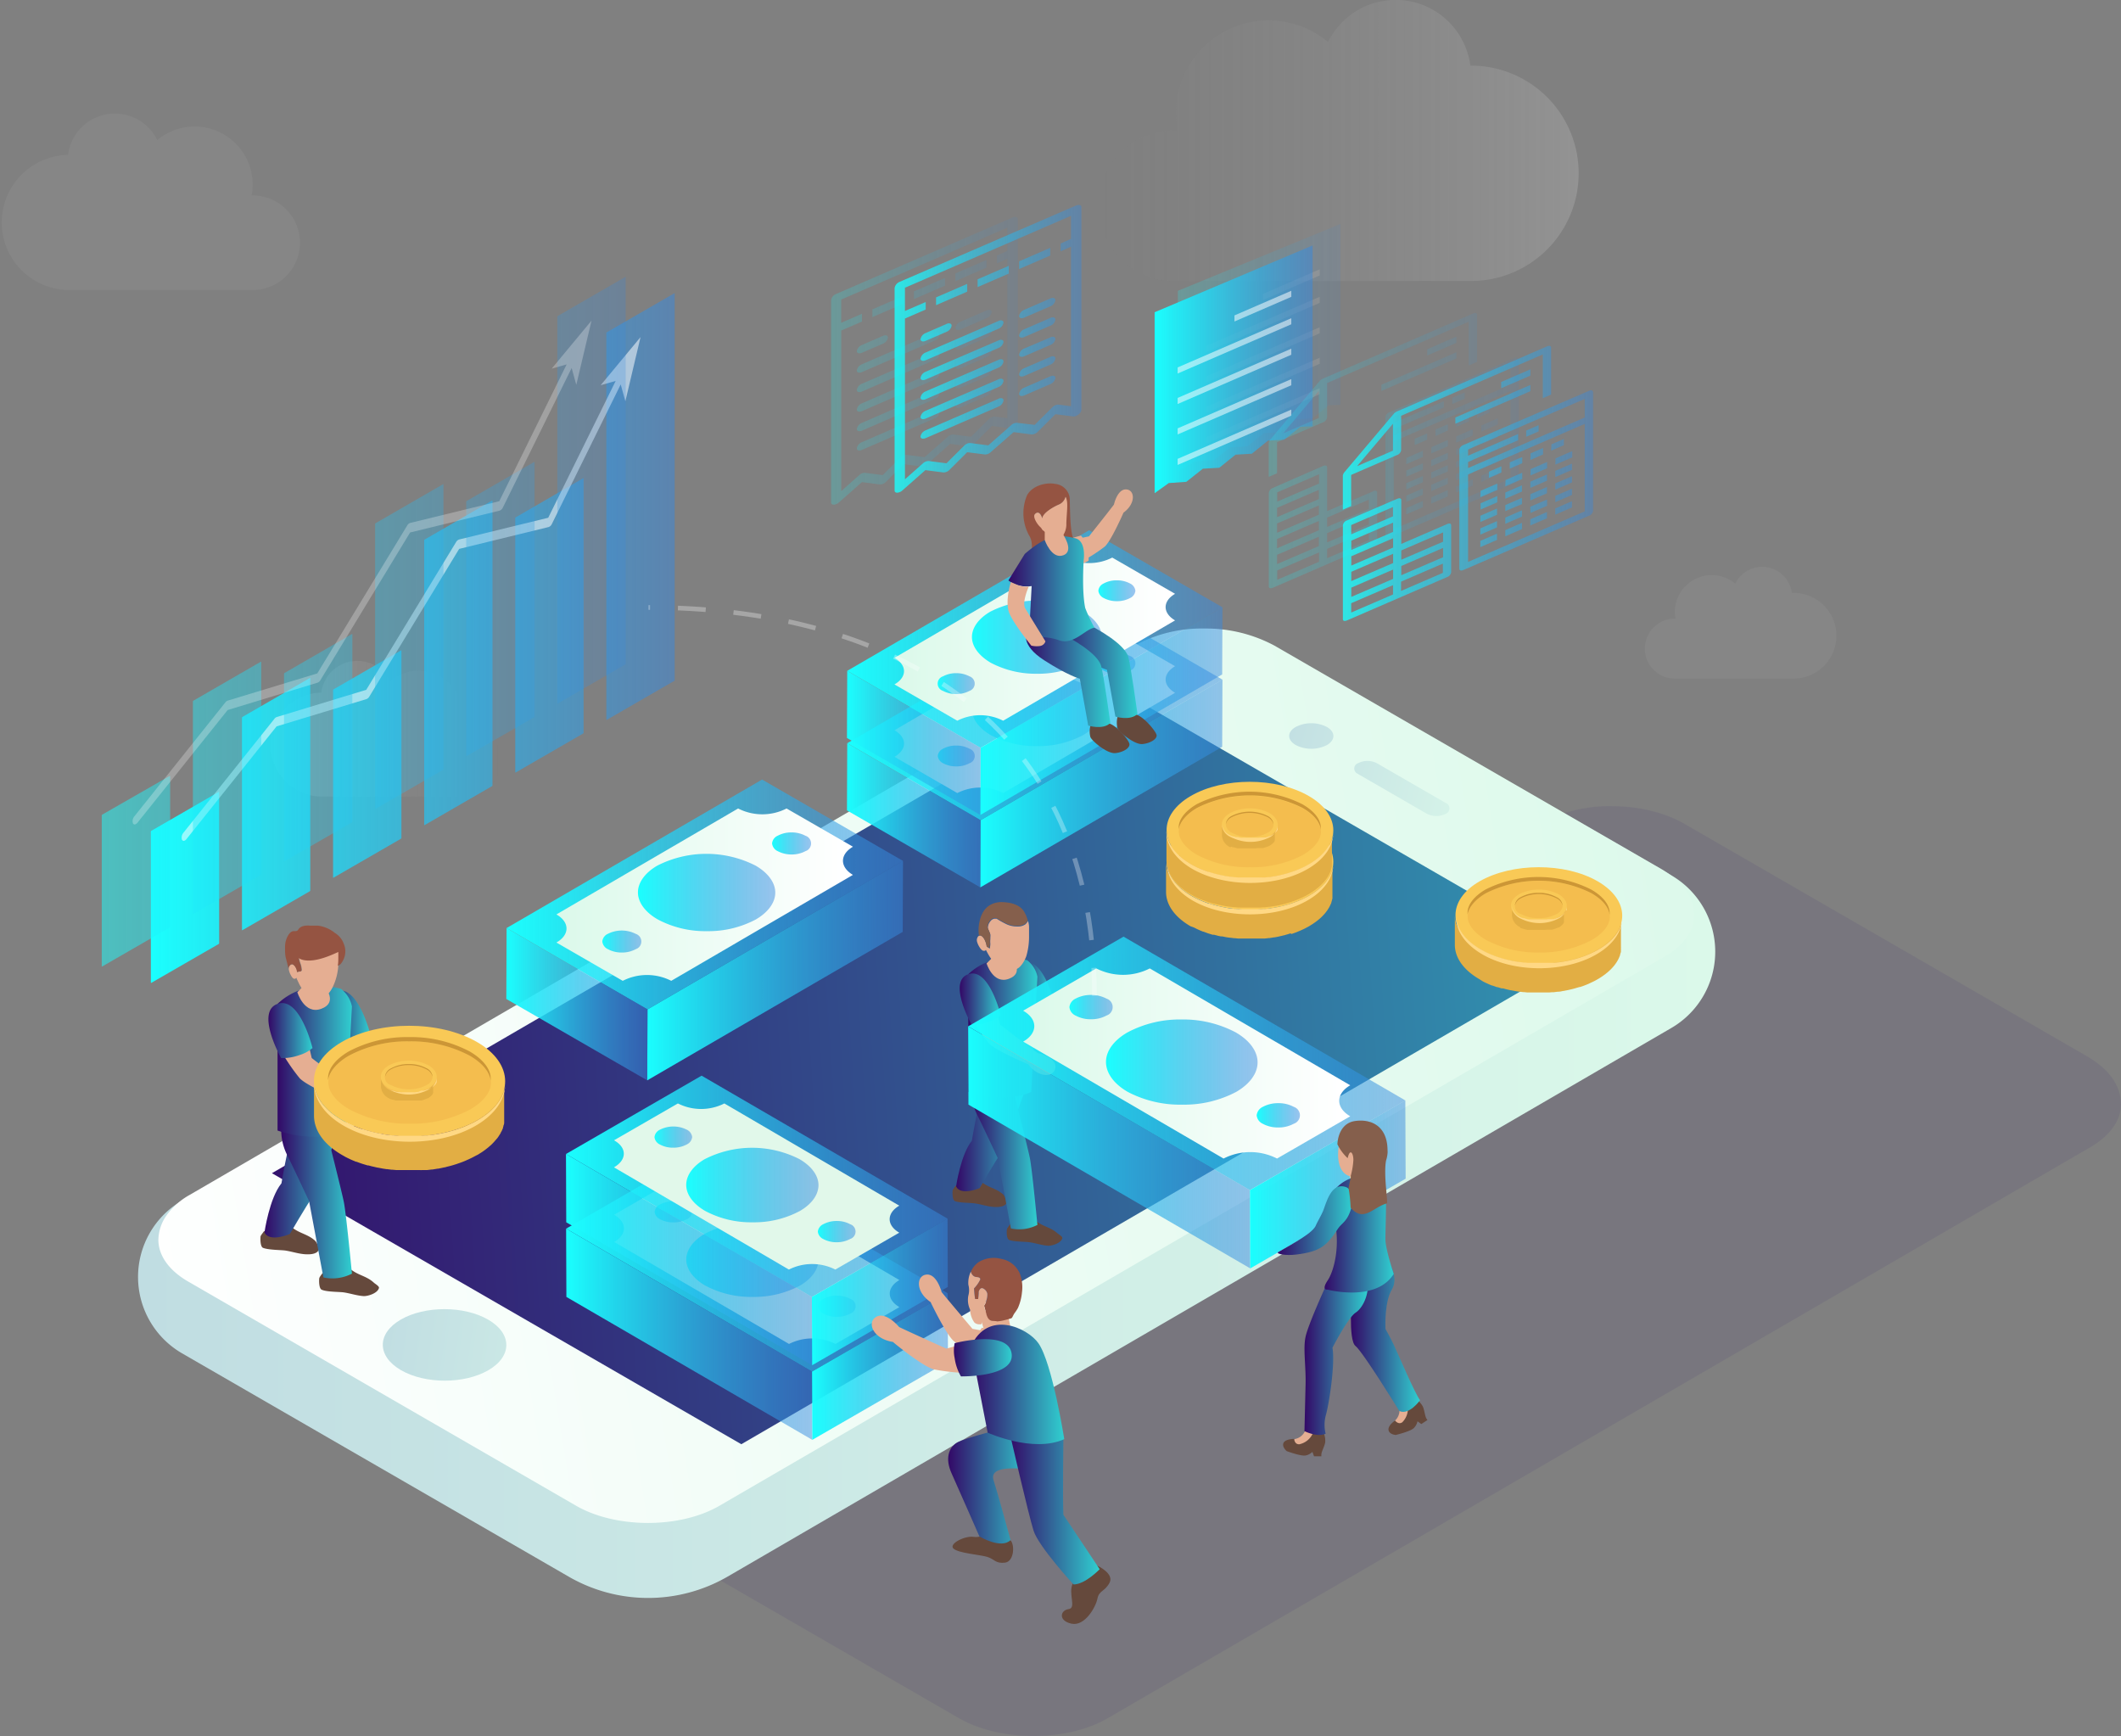 <svg xmlns="http://www.w3.org/2000/svg" xmlns:xlink="http://www.w3.org/1999/xlink" viewBox="0 0 456.52 373.62"><rect x="0" y="0" width="456.52" height="373.62" fill="#808080" stroke="none"/><defs><style>.cls-1{opacity:0.1;}.cls-2{fill:#332074;}.cls-3{fill:url(#linear-gradient);}.cls-4,.cls-85,.cls-87{fill:#fff;}.cls-4{opacity:0.05;}.cls-5{fill:url(#linear-gradient-2);}.cls-6{fill:url(#linear-gradient-3);}.cls-7{fill:url(#linear-gradient-4);}.cls-8{fill:url(#linear-gradient-5);}.cls-9{fill:url(#linear-gradient-6);}.cls-10{fill:url(#linear-gradient-7);}.cls-11{fill:url(#linear-gradient-8);}.cls-12{fill:#65493c;}.cls-13{fill:#e5ae92;}.cls-14{fill:url(#linear-gradient-9);}.cls-15{fill:url(#linear-gradient-10);}.cls-16{fill:url(#linear-gradient-11);}.cls-17{fill:url(#linear-gradient-12);}.cls-18{fill:url(#linear-gradient-13);}.cls-19{fill:#855f4c;}.cls-20{fill:url(#linear-gradient-14);}.cls-21{fill:url(#linear-gradient-15);}.cls-22{fill:url(#linear-gradient-16);}.cls-23{fill:url(#linear-gradient-17);}.cls-24{fill:url(#linear-gradient-18);}.cls-25{fill:url(#linear-gradient-19);}.cls-26{fill:url(#linear-gradient-20);}.cls-27{fill:url(#linear-gradient-21);}.cls-28{fill:url(#linear-gradient-22);}.cls-29{fill:#f5d6a0;}.cls-30{fill:url(#linear-gradient-23);}.cls-31{fill:url(#linear-gradient-24);}.cls-32{fill:url(#linear-gradient-25);}.cls-33{fill:url(#linear-gradient-26);}.cls-34{fill:url(#linear-gradient-27);}.cls-35{fill:url(#linear-gradient-28);}.cls-36{fill:#955442;}.cls-37{fill:url(#linear-gradient-29);}.cls-38{fill:#e2ae44;}.cls-39{fill:#f9c956;}.cls-40{fill:#f4bd4e;}.cls-41{fill:#cc9636;}.cls-42{fill:#ffd884;}.cls-43{fill:url(#linear-gradient-30);}.cls-44{fill:url(#linear-gradient-31);}.cls-45{fill:url(#linear-gradient-32);}.cls-46{fill:url(#linear-gradient-33);}.cls-47{fill:url(#linear-gradient-34);}.cls-48{fill:url(#linear-gradient-35);}.cls-49{fill:url(#linear-gradient-36);}.cls-50{fill:url(#linear-gradient-37);}.cls-51{fill:url(#linear-gradient-38);}.cls-52{fill:url(#linear-gradient-39);}.cls-53{fill:url(#linear-gradient-40);}.cls-54{fill:url(#linear-gradient-41);}.cls-55{fill:url(#linear-gradient-42);}.cls-56{fill:url(#linear-gradient-43);}.cls-57{fill:url(#linear-gradient-44);}.cls-58{fill:url(#linear-gradient-45);}.cls-59{fill:url(#linear-gradient-46);}.cls-60{fill:url(#linear-gradient-47);}.cls-61{fill:url(#linear-gradient-48);}.cls-62{fill:url(#linear-gradient-49);}.cls-63{fill:url(#linear-gradient-50);}.cls-64{fill:url(#linear-gradient-51);}.cls-65{fill:url(#linear-gradient-52);}.cls-66{fill:url(#linear-gradient-53);}.cls-67{fill:url(#linear-gradient-54);}.cls-68{fill:url(#linear-gradient-55);}.cls-69{fill:url(#linear-gradient-56);}.cls-70{fill:#e1f8ea;}.cls-71{fill:url(#linear-gradient-57);}.cls-72{fill:url(#linear-gradient-58);}.cls-73{fill:url(#linear-gradient-59);}.cls-74{fill:url(#linear-gradient-60);}.cls-75{fill:url(#linear-gradient-61);}.cls-76{fill:url(#linear-gradient-62);}.cls-77{fill:url(#linear-gradient-63);}.cls-78{fill:url(#linear-gradient-64);}.cls-79{fill:url(#linear-gradient-65);}.cls-80{fill:url(#linear-gradient-66);}.cls-81{fill:url(#linear-gradient-67);}.cls-82{fill:url(#linear-gradient-68);}.cls-83{fill:url(#linear-gradient-69);}.cls-84{fill:url(#linear-gradient-70);}.cls-85,.cls-87{fill-opacity:0.53;}.cls-86,.cls-87{opacity:0.5;}.cls-86{fill:url(#linear-gradient-71);}.cls-88{isolation:isolate;}.cls-89{fill:none;stroke:#fff;stroke-miterlimit:10;stroke-dasharray:6;opacity:0.3;}.cls-90,.cls-92,.cls-95{opacity:0.2;}.cls-90{fill:url(#linear-gradient-72);}.cls-91,.cls-96{opacity:0.8;}.cls-91{fill:url(#linear-gradient-73);}.cls-93{fill:url(#linear-gradient-74);}.cls-94{fill:url(#linear-gradient-75);}.cls-95{fill:url(#linear-gradient-76);}.cls-96{fill:url(#linear-gradient-77);}</style><linearGradient id="linear-gradient" x1="57.88" y1="156.84" x2="107.58" y2="156.84" gradientUnits="userSpaceOnUse"><stop offset="0" stop-color="#ccc" stop-opacity="0.25"/><stop offset="1" stop-color="#999" stop-opacity="0"/></linearGradient><linearGradient id="linear-gradient-2" x1="-5631.54" y1="30.25" x2="-5528.61" y2="30.25" gradientTransform="matrix(-1, 0, 0, 1, -5291.74, 0)" xlink:href="#linear-gradient"/><linearGradient id="linear-gradient-3" x1="29.65" y1="239.87" x2="369.08" y2="239.87" gradientUnits="userSpaceOnUse"><stop offset="0" stop-color="#c0dde2"/><stop offset="1" stop-color="#dbf9ea"/></linearGradient><linearGradient id="linear-gradient-4" x1="381.98" y1="201.56" x2="8.9" y2="262.79" gradientUnits="userSpaceOnUse"><stop offset="0" stop-color="#dbf9ea"/><stop offset="0.97" stop-color="#fff"/></linearGradient><linearGradient id="linear-gradient-5" x1="80.15" y1="287.2" x2="158.47" y2="298.44" xlink:href="#linear-gradient-3"/><linearGradient id="linear-gradient-6" x1="34.77" y1="239.85" x2="473.35" y2="211.37" gradientUnits="userSpaceOnUse"><stop offset="0" stop-color="#330867"/><stop offset="1" stop-color="#30cfd0"/></linearGradient><linearGradient id="linear-gradient-7" x1="270.15" y1="160.84" x2="326.16" y2="176.5" xlink:href="#linear-gradient-3"/><linearGradient id="linear-gradient-8" x1="271.66" y1="155.44" x2="327.67" y2="171.11" xlink:href="#linear-gradient-3"/><linearGradient id="linear-gradient-9" x1="218.18" y1="212.49" x2="226.99" y2="212.49" xlink:href="#linear-gradient-6"/><linearGradient id="linear-gradient-10" x1="205.8" y1="244.33" x2="220.63" y2="244.33" xlink:href="#linear-gradient-6"/><linearGradient id="linear-gradient-11" x1="209.15" y1="249.26" x2="223.29" y2="249.26" xlink:href="#linear-gradient-6"/><linearGradient id="linear-gradient-12" x1="208.41" y1="221.21" x2="223.29" y2="221.21" xlink:href="#linear-gradient-6"/><linearGradient id="linear-gradient-13" x1="206.58" y1="215.01" x2="215.4" y2="215.01" xlink:href="#linear-gradient-6"/><linearGradient id="linear-gradient-14" x1="208.38" y1="228.86" x2="302.48" y2="228.86" gradientUnits="userSpaceOnUse"><stop offset="0" stop-color="#1afffe"/><stop offset="1" stop-color="#3688df" stop-opacity="0.49"/></linearGradient><linearGradient id="linear-gradient-15" x1="208.38" y1="246.94" x2="269.1" y2="246.94" xlink:href="#linear-gradient-14"/><linearGradient id="linear-gradient-16" x1="269.03" y1="254.9" x2="302.55" y2="254.9" xlink:href="#linear-gradient-14"/><linearGradient id="linear-gradient-17" x1="220.22" y1="228.88" x2="290.66" y2="228.88" xlink:href="#linear-gradient-4"/><linearGradient id="linear-gradient-18" x1="270.51" y1="240.03" x2="279.8" y2="240.03" xlink:href="#linear-gradient-14"/><linearGradient id="linear-gradient-19" x1="230.21" y1="216.74" x2="239.5" y2="216.74" xlink:href="#linear-gradient-14"/><linearGradient id="linear-gradient-20" x1="238.05" y1="228.55" x2="270.68" y2="228.55" xlink:href="#linear-gradient-14"/><linearGradient id="linear-gradient-21" x1="290.75" y1="287.42" x2="305.63" y2="287.42" xlink:href="#linear-gradient-6"/><linearGradient id="linear-gradient-22" x1="280.77" y1="291" x2="294.39" y2="291" xlink:href="#linear-gradient-6"/><linearGradient id="linear-gradient-23" x1="285.1" y1="265.63" x2="299.98" y2="265.63" xlink:href="#linear-gradient-6"/><linearGradient id="linear-gradient-24" x1="275.01" y1="262.72" x2="291.14" y2="262.72" xlink:href="#linear-gradient-6"/><linearGradient id="linear-gradient-25" x1="70.25" y1="219.08" x2="79.74" y2="219.08" xlink:href="#linear-gradient-6"/><linearGradient id="linear-gradient-26" x1="56.92" y1="253.35" x2="72.88" y2="253.35" xlink:href="#linear-gradient-6"/><linearGradient id="linear-gradient-27" x1="60.53" y1="258.66" x2="75.75" y2="258.66" xlink:href="#linear-gradient-6"/><linearGradient id="linear-gradient-28" x1="59.74" y1="228.46" x2="75.75" y2="228.46" xlink:href="#linear-gradient-6"/><linearGradient id="linear-gradient-29" x1="57.77" y1="221.8" x2="67.26" y2="221.8" xlink:href="#linear-gradient-6"/><linearGradient id="linear-gradient-30" x1="182.36" y1="153.11" x2="263.12" y2="153.11" xlink:href="#linear-gradient-14"/><linearGradient id="linear-gradient-31" x1="211" y1="168.63" x2="263.12" y2="168.63" xlink:href="#linear-gradient-14"/><linearGradient id="linear-gradient-32" x1="182.3" y1="175.46" x2="211.06" y2="175.46" xlink:href="#linear-gradient-14"/><linearGradient id="linear-gradient-33" x1="192.5" y1="153.13" x2="252.95" y2="153.13" xlink:href="#linear-gradient-4"/><linearGradient id="linear-gradient-34" x1="209.11" y1="152.71" x2="237.09" y2="152.71" xlink:href="#linear-gradient-14"/><linearGradient id="linear-gradient-35" x1="201.82" y1="162.7" x2="209.79" y2="162.7" xlink:href="#linear-gradient-14"/><linearGradient id="linear-gradient-36" x1="236.41" y1="142.71" x2="244.38" y2="142.71" xlink:href="#linear-gradient-14"/><linearGradient id="linear-gradient-37" x1="182.36" y1="137.54" x2="263.12" y2="137.54" xlink:href="#linear-gradient-14"/><linearGradient id="linear-gradient-38" x1="211" y1="153.05" x2="263.12" y2="153.05" xlink:href="#linear-gradient-14"/><linearGradient id="linear-gradient-39" x1="182.3" y1="159.89" x2="211.06" y2="159.89" xlink:href="#linear-gradient-14"/><linearGradient id="linear-gradient-40" x1="192.5" y1="137.55" x2="252.95" y2="137.55" xlink:href="#linear-gradient-4"/><linearGradient id="linear-gradient-41" x1="209.11" y1="137.13" x2="237.09" y2="137.13" xlink:href="#linear-gradient-14"/><linearGradient id="linear-gradient-42" x1="201.82" y1="147.12" x2="209.79" y2="147.12" xlink:href="#linear-gradient-14"/><linearGradient id="linear-gradient-43" x1="236.41" y1="127.14" x2="244.38" y2="127.14" xlink:href="#linear-gradient-14"/><linearGradient id="linear-gradient-44" x1="226.61" y1="143.62" x2="244.83" y2="143.62" xlink:href="#linear-gradient-6"/><linearGradient id="linear-gradient-45" x1="220.77" y1="145.56" x2="238.99" y2="145.56" xlink:href="#linear-gradient-6"/><linearGradient id="linear-gradient-46" x1="217.05" y1="126.7" x2="235.55" y2="126.7" xlink:href="#linear-gradient-6"/><linearGradient id="linear-gradient-47" x1="109.04" y1="192.51" x2="194.36" y2="192.51" xlink:href="#linear-gradient-14"/><linearGradient id="linear-gradient-48" x1="139.31" y1="208.9" x2="194.36" y2="208.9" xlink:href="#linear-gradient-14"/><linearGradient id="linear-gradient-49" x1="108.98" y1="216.12" x2="139.37" y2="216.12" xlink:href="#linear-gradient-14"/><linearGradient id="linear-gradient-50" x1="119.76" y1="192.53" x2="183.62" y2="192.53" xlink:href="#linear-gradient-4"/><linearGradient id="linear-gradient-51" x1="137.31" y1="192.08" x2="166.87" y2="192.08" xlink:href="#linear-gradient-14"/><linearGradient id="linear-gradient-52" x1="129.61" y1="202.64" x2="138.03" y2="202.64" xlink:href="#linear-gradient-14"/><linearGradient id="linear-gradient-53" x1="166.15" y1="181.52" x2="174.57" y2="181.52" xlink:href="#linear-gradient-14"/><linearGradient id="linear-gradient-54" x1="121.85" y1="271.37" x2="203.98" y2="271.37" xlink:href="#linear-gradient-14"/><linearGradient id="linear-gradient-55" x1="121.85" y1="287.15" x2="174.84" y2="287.15" xlink:href="#linear-gradient-14"/><linearGradient id="linear-gradient-56" x1="174.78" y1="294.11" x2="204.04" y2="294.11" xlink:href="#linear-gradient-14"/><linearGradient id="linear-gradient-57" x1="176.07" y1="281.12" x2="184.18" y2="281.12" xlink:href="#linear-gradient-14"/><linearGradient id="linear-gradient-58" x1="140.9" y1="260.8" x2="149.01" y2="260.8" xlink:href="#linear-gradient-14"/><linearGradient id="linear-gradient-59" x1="147.74" y1="271.1" x2="176.23" y2="271.1" xlink:href="#linear-gradient-14"/><linearGradient id="linear-gradient-60" x1="121.82" y1="255.31" x2="203.95" y2="255.31" xlink:href="#linear-gradient-14"/><linearGradient id="linear-gradient-61" x1="121.82" y1="271.09" x2="174.81" y2="271.09" xlink:href="#linear-gradient-14"/><linearGradient id="linear-gradient-62" x1="174.75" y1="278.04" x2="204.01" y2="278.04" xlink:href="#linear-gradient-14"/><linearGradient id="linear-gradient-63" x1="176.04" y1="265.06" x2="184.15" y2="265.06" xlink:href="#linear-gradient-14"/><linearGradient id="linear-gradient-64" x1="140.87" y1="244.74" x2="148.98" y2="244.74" xlink:href="#linear-gradient-14"/><linearGradient id="linear-gradient-65" x1="147.71" y1="255.04" x2="176.2" y2="255.04" xlink:href="#linear-gradient-14"/><linearGradient id="linear-gradient-66" x1="204.08" y1="319.65" x2="222.12" y2="319.65" xlink:href="#linear-gradient-6"/><linearGradient id="linear-gradient-67" x1="217.16" y1="324.35" x2="236.69" y2="324.35" xlink:href="#linear-gradient-6"/><linearGradient id="linear-gradient-68" x1="208.98" y1="297.95" x2="229.07" y2="297.95" xlink:href="#linear-gradient-6"/><linearGradient id="linear-gradient-69" x1="205.33" y1="292.22" x2="217.77" y2="292.22" xlink:href="#linear-gradient-6"/><linearGradient id="linear-gradient-70" x1="32.47" y1="137.33" x2="145.23" y2="137.33" xlink:href="#linear-gradient-14"/><linearGradient id="linear-gradient-71" x1="21.91" y1="133.81" x2="134.67" y2="133.81" xlink:href="#linear-gradient-14"/><linearGradient id="linear-gradient-72" x1="-84.3" y1="1049.85" x2="-49.47" y2="1049.85" gradientTransform="matrix(1.15, -0.5, 0, 0.87, 276.17, -864.99)" xlink:href="#linear-gradient-14"/><linearGradient id="linear-gradient-73" x1="-72.42" y1="1053.72" x2="-37.6" y2="1053.72" gradientTransform="matrix(1.15, -0.5, 0, 0.87, 276.17, -864.99)" xlink:href="#linear-gradient-14"/><linearGradient id="linear-gradient-74" x1="-9.43" y1="1042.72" x2="20.88" y2="1042.72" gradientTransform="matrix(1.15, -0.5, 0, 0.87, 264.41, -825.15)" xlink:href="#linear-gradient-14"/><linearGradient id="linear-gradient-75" x1="-13.76" y1="1045.27" x2="15.69" y2="1045.27" gradientTransform="matrix(1.15, -0.5, 0, 0.87, 264.41, -825.15)" xlink:href="#linear-gradient-14"/><linearGradient id="linear-gradient-76" x1="2.62" y1="1093.51" x2="49.22" y2="1093.51" gradientTransform="matrix(1.15, -0.5, 0, 0.87, 270.05, -839)" xlink:href="#linear-gradient-14"/><linearGradient id="linear-gradient-77" x1="16.44" y1="1109.64" x2="63.04" y2="1109.64" gradientTransform="matrix(1.15, -0.5, 0, 0.87, 270.05, -839)" xlink:href="#linear-gradient-14"/></defs><title>expenses</title><g id="Layer_2" data-name="Layer 2"><g id="Items"><g class="cls-1"><path class="cls-2" d="M362.55,177.3h0c-5.76-3.3-12.24-3.79-15.59-3.79a31.22,31.22,0,0,0-15.56,3.79h0L119.93,300.19a15.67,15.67,0,0,0-5.27,4.67,9.62,9.62,0,0,0-1.78,5.42c0,3.39,2.22,6.79,6.7,9.37l86.8,50.12c8.9,5.13,23.27,5.13,32.08,0L449.93,246.89c4.39-2.55,6.58-5.89,6.59-9.23-.11-5.85-5.06-8.93-7.17-10.25Z"/></g><path id="_Path_" data-name="&lt;Path&gt;" class="cls-3" d="M99.74,155.78h-.17a9.62,9.62,0,0,0-15.64-9.17,7.82,7.82,0,0,0-14.78,2.45h-.08a11.2,11.2,0,0,0,0,22.39H99.74a7.84,7.84,0,1,0,0-15.67Z"/><path id="_Path_2" data-name="&lt;Path&gt;" class="cls-4" d="M54.39,42.06h-.22a12.89,12.89,0,0,0,.22-2.34,12.51,12.51,0,0,0-20.54-9.58,10.16,10.16,0,0,0-19.21,3.19h-.1a14.55,14.55,0,0,0,0,29.09H54.39a10.18,10.18,0,0,0,0-20.36Z"/><path id="_Path_3" data-name="&lt;Path&gt;" class="cls-4" d="M360.49,133.16h.14a8.07,8.07,0,0,1-.14-1.48,7.93,7.93,0,0,1,13-6.08,6.45,6.45,0,0,1,12.19,2h.06a9.23,9.23,0,1,1,0,18.45H360.49a6.46,6.46,0,0,1,0-12.92Z"/><path id="_Path_4" data-name="&lt;Path&gt;" class="cls-5" d="M253.1,28.05l.36,0a19.92,19.92,0,0,1,32.38-19,16.21,16.21,0,0,1,30.63,5.07h.14a23.18,23.18,0,1,1,0,46.36H253.1a16.23,16.23,0,1,1,0-32.45Z"/><path class="cls-6" d="M359.63,221.3l-203,118a34.16,34.16,0,0,1-34.26,0l-83.2-48.05a19,19,0,0,1,0-32.86q101.51-59,203-118a34.17,34.17,0,0,1,34.25-.05l83.23,48A19,19,0,0,1,359.63,221.3Z"/><path class="cls-7" d="M274.26,138.92h0a31.21,31.21,0,0,0-15-3.65,30,30,0,0,0-15,3.65h0L40.88,257.13a15.18,15.18,0,0,0-5.07,4.49,9.32,9.32,0,0,0-1.72,5.22c0,3.26,2.15,6.52,6.46,9L124,324.06c8.56,4.94,22.38,4.94,30.86,0L358.31,205.86c4.23-2.45,6.34-5.66,6.35-8.88-.11-5.63-4.87-8.59-6.9-9.85Z"/><path class="cls-8" d="M105.06,284c-5.21-3-13.62-3-18.8,0s-5.15,7.88.06,10.89,13.63,3,18.8,0,5.14-7.89-.06-10.89"/><polyline class="cls-9" points="58.53 252.49 239.18 147.51 340.2 205.84 159.56 310.82 58.53 252.49"/><path class="cls-10" d="M292.33,166.56a1.22,1.22,0,0,1,0-2.32,4.44,4.44,0,0,1,4,0l14.82,8.56a1.25,1.25,0,0,1,0,2.35,4.46,4.46,0,0,1-4,0l-14.81-8.55"/><path class="cls-11" d="M278.88,160.33c-1.86-1.07-1.87-2.81,0-3.87a7.37,7.37,0,0,1,6.72,0c1.86,1.07,1.87,2.81,0,3.89a7.39,7.39,0,0,1-6.7,0"/><path class="cls-12" d="M221.56,267.35c1.38.19,2.62.65,4,.75.82.06,2.84-.55,3.09-1.63.08-.33-.76-.82-1-1-1.44-1.33-3-1.42-4.53-2.6-.2-.15-.38-.33-.58-.47s-1,.26-2,1.42a1,1,0,0,0-.8.18c-1.09.27-1.51-.22-2.35-.49-.06.13-.65.82-.67,1.08-.08.75-.05,2,.47,2.26C218.23,267.27,220.46,267.2,221.56,267.35Z"/><path class="cls-12" d="M209.86,259c1.38.2,2.62.65,4,.75.82.06,2.56.06,2.82-1a3.36,3.36,0,0,0-.71-1.64c-1.44-1.33-3-1.42-4.53-2.6-.2-.14-.38-.33-.58-.47s-1,.26-2,1.42a1,1,0,0,0-.79.18c-1.1.27-1.52-.22-2.36-.49-.05.13-.64.82-.67,1.08-.07.75,0,2,.47,2.26C206.53,258.9,208.76,258.83,209.86,259Z"/><path class="cls-13" d="M238.76,227.11c.07-2.21-3.85-3-3.85-3-2.14-1.56-8.06-6.13-8.06-6.13l-.64-2.78-5.42,1.51a39.61,39.61,0,0,0,3.64,5.31c1.49,1.61,8.48,4.52,8.48,4.52C235.26,229.68,238.68,229.32,238.76,227.11Z"/><path class="cls-14" d="M224.43,217.38A7.14,7.14,0,0,0,227,216s-2.49-10.41-7-8.84.72,10.83.72,10.83A9.76,9.76,0,0,0,224.43,217.38Z"/><path class="cls-15" d="M210.86,255.7s3.3-5.68,4.54-7.48,5.23-13.69,5.23-13.69-6.56-2.95-8-2.09-3.45,13.07-3.45,13.07c-2.42,3-3.39,9.84-3.39,9.84C206.84,257.44,210.86,255.7,210.86,255.7Z"/><path class="cls-16" d="M217.58,264.38a8.55,8.55,0,0,0,5.71-.76s-1.14-12-1.62-14.36S218.18,235,218.18,235l-9-1a11.12,11.12,0,0,0,1,5.61c1.33,2.66,4.56,9.6,4.56,9.6Z"/><path class="cls-17" d="M223.29,210.19a5.92,5.92,0,0,0-2.19-3.52s-7.13-2.28-12.69,3V235s7.46,2.76,13.55,0Z"/><path class="cls-13" d="M214.5,205.2l-2.15,2.14s1.39,4.57,4.79,3.32.75-4.28.75-4.28v-2.24Z"/><path class="cls-13" d="M227.16,229.63c.07-2.21-3.85-3-3.85-3-2.14-1.57-8.06-6.13-8.06-6.13l-.64-2.78-5.42,1.5a39.61,39.61,0,0,0,3.64,5.31c1.5,1.61,8.48,4.52,8.48,4.52C223.67,232.2,227.09,231.84,227.16,229.63Z"/><path class="cls-18" d="M212.83,219.9a7.14,7.14,0,0,0,2.57-1.39s-2.5-10.41-7-8.84.71,10.84.71,10.84A9.9,9.9,0,0,0,212.83,219.9Z"/><path class="cls-13" d="M212.39,203.7a4.33,4.33,0,0,0-.63-1.77,2.68,2.68,0,0,1-.17-.23,1.16,1.16,0,0,0-.56-.36h-.15a.32.32,0,0,0-.17.06,1,1,0,0,0-.29.26.3.3,0,0,0,0,.08.94.94,0,0,0-.16.62v.09a.07.07,0,0,0,0,.06,4.12,4.12,0,0,0,.52,1.25c.36.6.69.89,1,.87h.06l.14,0h0a.47.47,0,0,0,.22-.22c.18.37.37.72.57,1.07a10.07,10.07,0,0,0,1.21,1.65,5.23,5.23,0,0,0,2.06,1.45,4.45,4.45,0,0,0,1.55.24,1.71,1.71,0,0,0,.82-.12l.32-.11a2.44,2.44,0,0,0,.28-.14l.16-.1a2.61,2.61,0,0,0,.33-.27c.14-.14.27-.29.41-.46v0l0,0a6.65,6.65,0,0,0,1-1.87,14.85,14.85,0,0,0,.58-4l0-.81c0-.64,0-1.15,0-1.52a4.2,4.2,0,0,0-.23-1.22,2.65,2.65,0,0,1-.53.71,2.73,2.73,0,0,1-1.78.48,5.17,5.17,0,0,1-2.56-.61,18.08,18.08,0,0,1-1.89-1.07H214a1.52,1.52,0,0,0-.92.68,2.07,2.07,0,0,0-.44,1.42l.52,1.24a3.15,3.15,0,0,1,0,.75,2,2,0,0,1,0,.34,4.59,4.59,0,0,0,0,.94c0,.43-.08.79-.1,1.06A2.74,2.74,0,0,1,212.39,203.7Z"/><path class="cls-19" d="M214,197.57h.46a18.08,18.08,0,0,0,1.89,1.07,5.17,5.17,0,0,0,2.56.61,2.73,2.73,0,0,0,1.78-.48,2.65,2.65,0,0,0,.53-.71c-.1-.31-.23-.67-.37-1.08a6.75,6.75,0,0,1-.35-.66c-.82-1.45-2.55-2.17-5.19-2.18q-3.72.27-4.52,4.39a8.27,8.27,0,0,0-.08,2.86.32.32,0,0,1,.17-.06H211a1.16,1.16,0,0,1,.56.36,2.68,2.68,0,0,0,.17.23,4.33,4.33,0,0,1,.63,1.77,2.74,2.74,0,0,0,.63.3c0-.27.06-.63.1-1.06a4.59,4.59,0,0,1,0-.94,2,2,0,0,0,0-.34,3.15,3.15,0,0,0,0-.75l-.52-1.24a2.07,2.07,0,0,1,.44-1.42A1.52,1.52,0,0,1,214,197.57Z"/><polygon class="cls-20" points="241.83 201.58 208.38 220.89 269.03 256.14 302.48 236.83 241.83 201.58"/><polygon class="cls-21" points="269.03 256.14 208.38 220.89 208.45 237.74 269.1 272.98 269.03 256.14"/><polygon class="cls-22" points="302.48 236.83 269.03 256.14 269.1 272.98 302.55 253.67 302.48 236.83"/><path class="cls-23" d="M220.22,224.18l43.14,25.16a12.63,12.63,0,0,1,11.51,0l15.75-9.1c-3.17-1.84-3.15-4.83,0-6.67l-43.14-25.15a12.69,12.69,0,0,1-11.51,0l-15.75,9.1C223.43,219.36,223.41,222.34,220.22,224.18Z"/><path class="cls-24" d="M275.14,242.65h0a6.77,6.77,0,0,0,3.32-.8,1.91,1.91,0,0,0,0-3.64,6.87,6.87,0,0,0-3.32-.79,6.94,6.94,0,0,0-3.33.79,2.29,2.29,0,0,0-1.33,1.83,2.25,2.25,0,0,0,1.31,1.81A6.77,6.77,0,0,0,275.14,242.65Z"/><path class="cls-25" d="M234.84,219.36h0a6.77,6.77,0,0,0,3.32-.8,1.91,1.91,0,0,0,0-3.64,6.87,6.87,0,0,0-3.32-.79,6.94,6.94,0,0,0-3.33.79,2.29,2.29,0,0,0-1.33,1.83,2.25,2.25,0,0,0,1.31,1.81A6.77,6.77,0,0,0,234.84,219.36Z"/><path class="cls-26" d="M254.42,237.74h0A24,24,0,0,0,266.07,235c2.94-1.71,4.62-4,4.61-6.38s-1.71-4.7-4.68-6.42a24.19,24.19,0,0,0-11.69-2.79,24,24,0,0,0-11.65,2.79c-2.94,1.7-4.62,4-4.61,6.37s1.71,4.71,4.68,6.42A24.2,24.2,0,0,0,254.42,237.74Z"/><path class="cls-13" d="M300.27,305.73l0,.83,1.76.86,2.68-2.84-1.08-2.8-1.11-.62a1.84,1.84,0,0,0-1.32,2A3,3,0,0,1,300.27,305.73Z"/><path class="cls-12" d="M301.84,306.08c-.84.63-1.57-.35-1.57-.35s-1.53,1-1.41,2,1.55,1.1,1.55,1.1,3.27-.77,3.94-1.53a2.87,2.87,0,0,0,.75-1.41l.82.59,1.33-.87c-.6-.62-.52-1.73-1-2.9a4.24,4.24,0,0,0-2-1.85s-1.53.33-1.28,1.61A4.12,4.12,0,0,1,301.84,306.08Z"/><path class="cls-13" d="M283.61,308.28l-.58-1.13a1.82,1.82,0,0,0-2.22,1,3,3,0,0,1-2.22,1.57l-.43.7,1,1.7,3.8-.87Z"/><path class="cls-12" d="M284.59,307.8s-1.45-.58-2,.63a4.1,4.1,0,0,1-2.93,2.4c-1.05.05-1.11-1.16-1.11-1.16s-1.86,0-2.28.85.67,1.78.67,1.78,3.16,1.18,4.13.93a2.92,2.92,0,0,0,1.41-.76l.35.94,1.59,0c-.15-.84.54-1.72.81-2.95A4.22,4.22,0,0,0,284.59,307.8Z"/><path class="cls-27" d="M298.55,271l-6.25,3.33L291,278.48s-.87,9.9.75,11.19,9.44,14,9.44,14c2.11,1,4.46-2.33,4.46-2.33-1-1.18-4.8-10.11-5.67-11.94s-1.77-3.37-1.77-3.37c-.05-1-.14-6,1.35-8.45C301.3,274.69,298.55,271,298.55,271Z"/><path class="cls-28" d="M280.77,308s2.72,1.39,4.56.56a8,8,0,0,1,.08-4.12c.65-2.31,2-10.89,1.39-14.39,0,0,3.32-6.46,5-7.56s3.42-4.75,2.22-8.25-8.87,3-8.87,3-3.58,7.86-4.14,10.45.1,6.27,0,10.33S280.77,308,280.77,308Z"/><polygon class="cls-29" points="293.39 251.24 290.42 252.02 290.67 254.14 293.8 253.45 293.39 251.24"/><path class="cls-30" d="M285.76,277.55s10.41,2.77,14.22-3.38c0,0-1.79-5.37-1.79-7.46s.3-9.35,0-11.25a6.38,6.38,0,0,0-4.75-2.37,8.18,8.18,0,0,0-6.74,3.76c-.95,1.8-1.06-.45.41,5.2s.12,11.32-1.35,13.53S285.76,277.55,285.76,277.55Z"/><path class="cls-31" d="M279,270c5.14-.64,6.56-1.84,9-5.6.83-1.27,2.16-1.47,3-5,.71-3-1.13-3.85-1.13-3.85-3.41-1.43-4.47,3.63-5.12,5.15-.29.69-1.33,2.54-1.48,2.92-.52,1.63-4.62,3.81-8.16,5.86C274.55,269.84,276.71,270.29,279,270Z"/><path class="cls-13" d="M293.94,249.12l-1.9-3-3.92.73s-.94,5.48,2.57,6.34S293.94,249.12,293.94,249.12Z"/><path class="cls-19" d="M291.67,241.26c-3.77.53-3.81,5-3.81,5a10,10,0,0,0,2.21,3c.49-2.21,1.23-1.1,1.23.37a16,16,0,0,1-.61,3.57l.08,0c-.22,1.07-.52,2.49-.51,2.52a28.75,28.75,0,0,1,.44,4.19c2.84,3.26,4.82-.12,7.8-.92.32-.09-.76-6.16-.16-9.25a6.84,6.84,0,0,0,.31-1.51,3.28,3.28,0,0,0,0-.7s0-.08,0-.13C298.55,242.36,295.17,240.76,291.67,241.26Z"/><path class="cls-12" d="M73.89,278.13c1.49.21,2.82.7,4.34.81.89.06,3.06-.59,3.34-1.76.08-.36-.83-.88-1.07-1.1-1.55-1.44-3.19-1.54-4.88-2.8-.21-.16-.4-.36-.62-.51s-1.06.28-2.18,1.53a1.09,1.09,0,0,0-.86.19c-1.17.29-1.63-.23-2.53-.52-.06.13-.69.87-.72,1.16-.08.8,0,2.18.51,2.43C70.31,278.05,72.7,278,73.89,278.13Z"/><path class="cls-12" d="M61.29,269.12c1.49.21,2.82.7,4.35.81.88.06,2.75.07,3-1.1a3.59,3.59,0,0,0-.77-1.76c-1.54-1.43-3.19-1.54-4.88-2.8-.21-.16-.4-.35-.62-.51s-1,.28-2.18,1.53a1.07,1.07,0,0,0-.85.19c-1.18.29-1.63-.23-2.54-.52,0,.14-.69.88-.72,1.16-.08.81,0,2.18.51,2.43C57.71,269,60.11,269,61.29,269.12Z"/><path class="cls-13" d="M92.4,234.82c.07-2.38-4.15-3.23-4.15-3.23C86,229.91,79.58,225,79.58,225l-.69-3-5.83,1.62A43.19,43.19,0,0,0,77,229.34c1.61,1.73,9.14,4.86,9.14,4.86C88.64,237.58,92.32,237.2,92.4,234.82Z"/><path class="cls-32" d="M77,224.34a7.69,7.69,0,0,0,2.77-1.49s-2.69-11.21-7.52-9.52S73,225,73,225A10.44,10.44,0,0,0,77,224.34Z"/><path class="cls-33" d="M62.38,265.59s3.55-6.11,4.88-8,5.62-14.74,5.62-14.74-7.06-3.17-8.59-2.25-3.71,14.07-3.71,14.07c-2.61,3.18-3.66,10.59-3.66,10.59C58.05,267.46,62.38,265.59,62.38,265.59Z"/><path class="cls-34" d="M69.61,274.93a9.16,9.16,0,0,0,6.14-.82S74.52,261.22,74,258.66s-3.76-15.35-3.76-15.35l-9.67-1.12a12,12,0,0,0,1.05,6c1.43,2.86,4.91,10.33,4.91,10.33Z"/><path class="cls-35" d="M75.75,216.61a6.35,6.35,0,0,0-2.35-3.79s-7.68-2.45-13.66,3.23v27.26s8,3,14.58,0Z"/><path class="cls-13" d="M66.29,211.24,64,213.54s1.49,4.92,5.15,3.57.81-4.6.81-4.6V210.1Z"/><path class="cls-13" d="M64.52,209.11a1.65,1.65,0,0,0-.57.13,2,2,0,0,0-.34-1.08,1.33,1.33,0,0,0-.63-.61l-.14,0a.63.63,0,0,0-.43.26.9.9,0,0,0-.26.63v.09a3.45,3.45,0,0,0,.4,1.24c.29.59.56.88.82.88h.06a.46.46,0,0,0,.36-.23c.14.36.29.71.45,1a6.61,6.61,0,0,0,2.38,2.89c.12.07.24.14.37.2a4.17,4.17,0,0,0,1.7.35,2.29,2.29,0,0,0,1-.23,3.37,3.37,0,0,0,.94-.73,6.35,6.35,0,0,0,.9-1.29,12.48,12.48,0,0,0,1.28-4.75c.06-.67.1-1.39.1-2.14,0,0,0-.06,0-.07,0-.22,0-.46,0-.73a1.17,1.17,0,0,0-.12-.25.86.86,0,0,0-.38-.38c-.24-.11-.36-.34-.65-.32s-2.17-1.48-2.18-1.14c-.69-.77-3.15-.11-3.5.27A4.33,4.33,0,0,1,63,204.2c-.38,0,1.45,2.57,1.37,2a6.19,6.19,0,0,0,.29,1.09,4.81,4.81,0,0,1,.31,1.49C64.92,209,64.79,209.07,64.52,209.11Z"/><path class="cls-36" d="M73.36,207.43a4.16,4.16,0,0,0,.57-.92,4.08,4.08,0,0,0,.09-3.32,4.53,4.53,0,0,0-1.93-2.4,7.27,7.27,0,0,0-3.68-1.58c-.54,0-1.09,0-1.64,0-2.45-.18-2.51,1-2.79,1.09-.6.29-1-.27-1.79.75a4.74,4.74,0,0,0-.83,2.92,10,10,0,0,0,.11,2c.24.87.45,1.73.64,2.57l0,.06v-.19a.9.9,0,0,1,.26-.63.63.63,0,0,1,.43-.26l.14,0a1.33,1.33,0,0,1,.63.61,2,2,0,0,1,.34,1.08,1.8,1.8,0,0,1,.57-.14c.27,0,.4-.13.4-.28a4.81,4.81,0,0,0-.31-1.49,6.19,6.19,0,0,1-.29-1.09c2.88,1.73,8.5-1.42,8.54-1.31,0,.27,0,.51,0,.73,0,0,0,0,0,.07,0,.75,0,1.47-.1,2.14C72.84,207.85,73.32,207.49,73.36,207.43Z"/><path class="cls-13" d="M79.92,237.53c.07-2.38-4.15-3.22-4.15-3.22-2.3-1.69-8.67-6.6-8.67-6.6l-.69-3-5.83,1.62a42.64,42.64,0,0,0,3.91,5.71c1.61,1.73,9.14,4.87,9.14,4.87C76.16,240.3,79.84,239.91,79.92,237.53Z"/><path class="cls-37" d="M64.49,227.06a7.77,7.77,0,0,0,2.77-1.5s-2.69-11.2-7.52-9.51.76,11.66.76,11.66A10.68,10.68,0,0,0,64.49,227.06Z"/><path class="cls-38" d="M74.38,249l.25.13.52.25.31.15.48.21.34.14.32.14.11,0c.36.13.72.27,1.09.39l.17.06,1,.3.16.05.19,0,.62.17.39.09.69.16.26.06h.07l.63.12.35.07.84.13.15,0h0l1,.13.22,0,.77.07h0l.35,0,.63,0,.41,0,.59,0h1.45l.6,0h.39l.69,0a2.73,2.73,0,0,0,.41,0l.67,0,.23,0,.16,0,1-.12.17,0,1.16-.19h.11l.31-.06.53-.11.44-.1c.18,0,.35-.07.52-.12l.44-.11.51-.13.42-.12.51-.16.21-.06.16-.06.89-.31.19-.07c.34-.13.69-.27,1-.42l.26-.11.77-.36.27-.14c.33-.17.64-.34,1-.52a2,2,0,0,0,.25-.14l.23-.15.37-.23.33-.22.35-.25.3-.23.32-.25.29-.24.29-.26.13-.1.23-.22.08-.08.43-.45.09-.11.34-.39.07-.08,0,0L107,245c.1-.13.2-.26.29-.4l.14-.22c.08-.12.16-.24.23-.36l.06-.1.08-.15c0-.11.11-.21.16-.31l.12-.26.13-.31.06-.14a.65.65,0,0,1,0-.13l.1-.3c0-.09,0-.18.08-.27s0-.2.07-.3l0-.16s0-.07,0-.11,0-.21,0-.31l0-.27c0-.1,0-.21,0-.31s0-.12,0-.18v-.18l0-7.47c0,.12,0,.24,0,.36s0,.21,0,.32l0,.27c0,.1,0,.2-.05.3l-.06.28c0,.1,0,.2-.07.3s0,.18-.08.27-.06.2-.1.3-.06.17-.1.26-.08.21-.13.31l-.12.26c0,.11-.11.21-.16.31l-.14.25c-.07.12-.15.24-.23.36s-.09.15-.14.23l-.29.39-.14.19-.07.08-.33.4-.1.1-.43.45-.08.08-.35.33-.3.26-.28.23-.33.26-.3.22-.35.25-.33.22-.37.24-.48.29c-.31.18-.62.35-.94.51l-.28.14-.77.36-.26.12-1,.42-.19.06-.89.32-.37.12-.5.15-.43.12-.51.14-.43.11-.53.12-.43.09-.54.11-.42.08c-.38.06-.77.13-1.16.18l-.17,0-1,.13-.39,0-.66.06-.42,0-.69,0-.39,0h-2l-.59,0-.41,0-.63,0-.36,0-.77-.08-.22,0-1-.12-.16,0-.83-.13L82,244l-.63-.12-.33-.07-.69-.16-.38-.09-.63-.17-.35-.1c-.33-.09-.65-.19-1-.3l-.17,0-1.09-.4-.43-.18-.34-.14-.48-.21-.31-.14-.52-.26-.25-.12-.74-.41c-4.06-2.34-6.08-5.42-6.07-8.48l0,7.46c0,3.07,2,6.14,6.07,8.48Z"/><path class="cls-39" d="M102.74,241.1c8-4.65,8-12.2-.09-16.85s-21.08-4.65-29.09,0-8,12.2.1,16.85S94.74,245.75,102.74,241.1Z"/><path class="cls-40" d="M88.22,241.84h0a26.65,26.65,0,0,0,13-3.08c2.83-1.64,4.46-3.74,4.46-5.75s-1.66-4.14-4.55-5.81a26.87,26.87,0,0,0-13-3.08,26.62,26.62,0,0,0-13,3.08c-2.84,1.64-4.46,3.74-4.46,5.75s1.66,4.14,4.55,5.81A26.87,26.87,0,0,0,88.22,241.84Z"/><path class="cls-41" d="M75.1,227.2a26.62,26.62,0,0,1,13-3.08,26.87,26.87,0,0,1,13,3.08c2.67,1.54,4.29,3.47,4.52,5.36,0-.16,0-.31,0-.46,0-2-1.66-4.15-4.55-5.82a27,27,0,0,0-13-3.08,26.73,26.73,0,0,0-13,3.08c-2.84,1.65-4.46,3.74-4.46,5.75a3.4,3.4,0,0,0,0,.45C70.9,230.62,72.48,228.72,75.1,227.2Z"/><path class="cls-42" d="M102.74,242.06c4-2.43,6-5.6,6-8.78v-.07c0-.07,0-.15,0-.22a.34.34,0,0,1,0,.1c0,.11,0,.21,0,.32l0,.27c0,.1,0,.2-.05.3l-.06.28c0,.1,0,.2-.07.3s0,.18-.08.27-.06.2-.1.3-.06.17-.1.26-.08.21-.13.31l-.12.26c0,.11-.11.21-.16.31l-.14.25c-.07.12-.15.24-.23.36s-.09.15-.14.23l-.29.39-.14.19-.07.08-.33.4-.1.1-.43.45-.08.08-.35.33-.3.26-.28.23-.33.26-.3.22-.35.25-.33.22-.37.24-.48.29c-.31.18-.62.35-.94.51l-.28.14-.77.36-.26.12-1,.42-.19.06-.89.32-.37.12-.5.15-.43.12-.51.14-.43.11-.53.12-.43.09-.54.11-.42.08c-.38.06-.77.13-1.16.18l-.17,0-1,.13-.39,0-.66.06-.42,0-.69,0-.39,0h-2l-.59,0-.41,0-.63,0-.36,0-.77-.08-.22,0-1-.12-.16,0-.83-.13L82,244l-.63-.12-.33-.07-.69-.16-.38-.09-.63-.17-.35-.1c-.33-.09-.65-.19-1-.3l-.17,0-1.09-.4-.43-.18-.34-.14-.48-.21-.31-.14-.52-.26-.25-.12-.74-.41c-3.93-2.27-6-5.22-6.06-8.19-.13,3.3,1.89,6.63,6.06,9.15C81.72,246.93,94.74,246.93,102.74,242.06Z"/><path class="cls-38" d="M83.94,236.52l.07,0,.15.07.09,0,.14.07.1,0,.1,0h0l.32.11,0,0,.28.09h0l.06,0,.18,0,.11,0,.2,0,.08,0h0l.19,0,.1,0,.24,0h0l.29,0h.06l.23,0h.1l.19,0h1.64l.3,0h0l.34,0h.12l.15,0,.13,0,.16,0,.12,0,.15,0,.13,0,.14,0,.07,0,0,0a2,2,0,0,0,.26-.09l.06,0,.3-.12.07,0,.23-.11.08,0,.28-.15.07,0,.07,0a.41.41,0,0,1,.11-.07l.09-.07.1-.07.09-.07.1-.07.08-.07.09-.08,0,0,.07-.06,0,0,.12-.13,0,0,.1-.11,0,0h0l0,0a.83.83,0,0,0,.08-.12l0-.06.06-.11,0,0s0,0,0,0l.05-.09,0-.08a.36.36,0,0,0,0-.09s0,0,0,0v0l0-.09a.19.19,0,0,0,0-.08l0-.08a.09.09,0,0,1,0-.05v0s0-.06,0-.09a.19.19,0,0,1,0-.08v-.09s0,0,0-.06v-2.13a.28.28,0,0,1,0,.09.22.22,0,0,1,0,.08s0,.06,0,.09,0,.05,0,.08a.29.29,0,0,1,0,.09s0,0,0,.08l0,.09,0,.07,0,.09a.2.2,0,0,1,0,.08l0,.09,0,.07-.07.11,0,.06-.09.12,0,.06,0,0-.1.12,0,0-.13.13,0,0-.11.1-.08.07-.09.07-.09.08-.09.06-.1.07-.1.07-.11.07-.14.08a1.82,1.82,0,0,1-.27.15l-.09,0-.22.1-.08,0a2.08,2.08,0,0,1-.3.13l0,0-.26.09-.11,0-.15.05-.12,0-.15,0-.13,0-.15,0L90,235l-.16,0-.12,0-.34.06h0l-.3,0H89l-.2,0H87.13l-.22,0h-.07l-.29,0h0l-.25,0-.1,0L86,235l-.1,0-.2,0-.11,0-.19-.05-.1,0a2.29,2.29,0,0,1-.28-.09h0l-.32-.12-.13,0-.1,0-.14-.06-.09,0-.15-.08-.08,0-.21-.12A3,3,0,0,1,82,231.73v2.19a3,3,0,0,0,1.78,2.48Z"/><path class="cls-39" d="M92.24,234.21c2.35-1.36,2.34-3.57,0-4.93a9.41,9.41,0,0,0-8.52,0c-2.34,1.36-2.33,3.57,0,4.93A9.32,9.32,0,0,0,92.24,234.21Z"/><path class="cls-40" d="M88,234.43h0a7.82,7.82,0,0,0,3.8-.9,2.2,2.2,0,0,0,1.31-1.68,2.24,2.24,0,0,0-1.33-1.71,7.9,7.9,0,0,0-3.82-.9,7.82,7.82,0,0,0-3.8.9,1.75,1.75,0,0,0,0,3.39A8,8,0,0,0,88,234.43Z"/><path class="cls-41" d="M84.15,230.14a7.82,7.82,0,0,1,3.8-.9,7.9,7.9,0,0,1,3.82.9,2.4,2.4,0,0,1,1.32,1.57.57.57,0,0,0,0-.13,2.21,2.21,0,0,0-1.33-1.7A7.79,7.79,0,0,0,88,229a7.71,7.71,0,0,0-3.8.91,2.19,2.19,0,0,0-1.31,1.68s0,.09,0,.13A2.37,2.37,0,0,1,84.15,230.14Z"/><path class="cls-42" d="M92.24,234.5A3.13,3.13,0,0,0,94,231.92v0a.28.28,0,0,1,0,.09.22.22,0,0,1,0,.08s0,.06,0,.09,0,.05,0,.08a.29.29,0,0,1,0,.09s0,0,0,.08l0,.09,0,.07,0,.09a.2.2,0,0,1,0,.08l0,.09,0,.07-.07.11,0,.06-.09.12,0,.06,0,0-.1.12,0,0-.13.13,0,0-.11.1-.08.07-.09.07-.09.08-.09.06-.1.07-.1.07-.11.07-.14.08a1.82,1.82,0,0,1-.27.15l-.09,0-.22.1-.08,0a2.08,2.08,0,0,1-.3.13l0,0-.26.09-.11,0-.15.05-.12,0-.15,0-.13,0-.15,0L90,235l-.16,0-.12,0-.34.06h0l-.3,0H89l-.2,0H87.13l-.22,0h-.07l-.29,0h0l-.25,0-.1,0L86,235l-.1,0-.2,0-.11,0-.19-.05-.1,0a2.29,2.29,0,0,1-.28-.09h0l-.32-.12-.13,0-.1,0-.14-.06-.09,0-.15-.08-.08,0-.21-.12A3.07,3.07,0,0,1,82,231.82a3.15,3.15,0,0,0,1.78,2.68A9,9,0,0,0,92.24,234.5Z"/><polygon class="cls-43" points="234.41 129.7 182.36 159.95 211.06 176.52 263.12 146.27 234.41 129.7"/><polygon class="cls-44" points="211.06 176.52 211 190.98 263.06 160.73 263.12 146.27 211.06 176.52"/><polygon class="cls-45" points="182.36 159.95 182.3 174.41 211 190.98 211.06 176.52 182.36 159.95"/><path class="cls-46" d="M252.92,143.38l-13.52-7.81a10.89,10.89,0,0,1-9.88,0l-37,21.59c2.74,1.58,2.75,4.14,0,5.72l13.53,7.8a10.87,10.87,0,0,1,9.87,0l37-21.58C250.22,147.52,250.2,145,252.92,143.38Z"/><path class="cls-47" d="M223.15,160.58h0a20.52,20.52,0,0,0,10-2.39c2.51-1.46,4-3.45,4-5.46s-1.47-4-4-5.51a22.14,22.14,0,0,0-20,0c-2.51,1.46-3.95,3.46-3.95,5.47s1.47,4,4,5.5A20.67,20.67,0,0,0,223.15,160.58Z"/><path class="cls-48" d="M205.82,164.94h0a5.8,5.8,0,0,0,2.85-.68,1.64,1.64,0,0,0,0-3.12,5.82,5.82,0,0,0-2.86-.68,5.74,5.74,0,0,0-2.84.68,1.92,1.92,0,0,0-1.13,1.55,2,2,0,0,0,1.15,1.57A5.8,5.8,0,0,0,205.82,164.94Z"/><path class="cls-49" d="M240.41,145h0a5.85,5.85,0,0,0,2.84-.68,1.65,1.65,0,0,0,0-3.13,6,6,0,0,0-2.86-.68,5.85,5.85,0,0,0-2.84.68,1.65,1.65,0,0,0,0,3.13A5.93,5.93,0,0,0,240.41,145Z"/><polygon class="cls-50" points="234.41 114.12 182.36 144.37 211.06 160.95 263.12 130.7 234.41 114.12"/><polygon class="cls-51" points="211.06 160.95 211 175.4 263.06 145.15 263.12 130.7 211.06 160.95"/><polygon class="cls-52" points="182.36 144.37 182.3 158.83 211 175.4 211.06 160.95 182.36 144.37"/><path class="cls-53" d="M252.92,127.8,239.4,120a10.89,10.89,0,0,1-9.88,0l-37,21.58c2.74,1.58,2.75,4.14,0,5.72l13.53,7.81a10.87,10.87,0,0,1,9.87,0l37-21.59C250.22,131.94,250.2,129.38,252.92,127.8Z"/><path class="cls-54" d="M223.15,145h0a20.52,20.52,0,0,0,10-2.39c2.51-1.47,4-3.46,4-5.47s-1.47-4-4-5.5a22.14,22.14,0,0,0-20,0c-2.51,1.46-3.95,3.45-3.95,5.46s1.47,4,4,5.51A20.67,20.67,0,0,0,223.15,145Z"/><path class="cls-55" d="M205.82,149.37h0a5.91,5.91,0,0,0,2.85-.68,1.65,1.65,0,0,0,0-3.13,5.93,5.93,0,0,0-2.86-.68,5.85,5.85,0,0,0-2.84.68,1.64,1.64,0,0,0,0,3.13A5.91,5.91,0,0,0,205.82,149.37Z"/><path class="cls-56" d="M240.41,129.38h0a5.85,5.85,0,0,0,2.84-.68,1.93,1.93,0,0,0,1.13-1.56,2,2,0,0,0-1.14-1.56,5.87,5.87,0,0,0-2.86-.68,5.74,5.74,0,0,0-2.84.68,1.92,1.92,0,0,0-1.13,1.55,2,2,0,0,0,1.14,1.57A5.93,5.93,0,0,0,240.41,129.38Z"/><path class="cls-13" d="M241.82,110.33c2.72-2,2.46-4.92.56-5s-2.62,3.27-2.62,3.27c-1.37,1.81-5.37,6.83-5.37,6.83l-2.39.51,1.22,4.67a34.43,34.43,0,0,0,4.6-3C239.22,116.29,241.82,110.33,241.82,110.33Z"/><path class="cls-13" d="M234.31,120.68a8.43,8.43,0,0,0-.47-3.19,6.27,6.27,0,0,0-1.16-2.22s-9,2-7.68,5.87S234.31,120.68,234.31,120.68Z"/><path class="cls-12" d="M245.94,160.13c1.78-.19,3.17-1.16,3-1.95s-2.55-3.75-4.28-4.35-4-.15-4.13.5a4.86,4.86,0,0,0,0,2.38C240.87,157.5,244.15,160.33,245.94,160.13Z"/><path class="cls-57" d="M238.26,144.14l1.82,10.08s3.17,1,4.75-.57c0,0-1.47-10.65-2-12.34s-3.17-4.19-9.17-7.25-6.8,0-6.8,0-1.55,2.7,3.7,6.08C235.58,143.39,238.26,144.14,238.26,144.14Z"/><path class="cls-12" d="M240.09,162.08c1.79-.2,3.17-1.16,3-2s-2.55-3.75-4.27-4.35-4-.15-4.13.5a4.87,4.87,0,0,0,0,2.38C235,159.45,238.31,162.28,240.09,162.08Z"/><path class="cls-58" d="M232.42,146.08l1.81,10.08s3.17,1,4.76-.57c0,0-1.47-10.64-2-12.34s-3.17-4.19-9.17-7.25-6.8,0-6.8,0-1.55,2.7,3.7,6.08C229.74,145.33,232.42,146.08,232.42,146.08Z"/><path class="cls-36" d="M227.33,116.37l4-.15c-1-.5-1-6.2-1.07-8.38a3.48,3.48,0,0,0-3.19-3.7c-2.09-.4-4.93.47-6,2.43a9.9,9.9,0,0,0,.47,8.73c1.29,2-.12,5.48.64,6,1,.62,3.5-3.52,3.5-3.52s1.61-3.15-1.43-4.71c-.73-.37-2-1.9-1.42-2.47,1-1,1.55,1,1.55,1,0-1.08,2.23-2.43,3.51-3a2.45,2.45,0,0,0,1.49-1.69c.67,1-1.42,3.68-1.47,6.16A6.85,6.85,0,0,1,227.33,116.37Z"/><path class="cls-59" d="M231.35,115.82c-2.88-.6-5.33-1.33-10.78,3.4l-3.52,5.7a6.52,6.52,0,0,0,5,1.21l-.6,11.33a11.47,11.47,0,0,1,6.42.31c3.16,1.21,5.77-2.44,7.71-2.68a30.83,30.83,0,0,1-2-4.25c-.77-3.63-.33-10.28-.33-10.28S233.89,116.36,231.35,115.82Z"/><path class="cls-13" d="M219.65,126.11c-.57-.16-2.08-.84-2.08-.84s-1.33,4.23-.33,6.68,4.74,7,4.74,7a4.94,4.94,0,0,0,1.86.08,1.45,1.45,0,0,0,1.18-1s-3.53-5.74-4.33-7.06.73-4.72.73-4.72A5.32,5.32,0,0,1,219.65,126.11Z"/><path class="cls-13" d="M224.87,113v3.23s1.46,4.22,4,3.27-.26-4.79-.26-4.79V113Z"/><path class="cls-13" d="M224.33,114a14.05,14.05,0,0,0,2,1.42,2.34,2.34,0,0,0,2.46-.15,4.44,4.44,0,0,0,.73-2.6c.06-2.48.49-4.69-.18-5.74a2.45,2.45,0,0,1-1.49,1.69c-1.28.54-3.51,1.89-3.51,3,0,0-.54-2-1.55-1-.61.57.47,2.23,1.08,2.77A2.08,2.08,0,0,1,224.33,114Z"/><polygon class="cls-60" points="194.36 185.28 164.03 167.77 109.04 199.73 139.37 217.24 194.36 185.28"/><polygon class="cls-61" points="194.36 185.28 139.37 217.24 139.31 232.51 194.3 200.56 194.36 185.28"/><polygon class="cls-62" points="139.37 217.24 109.04 199.73 108.98 215 139.31 232.51 139.37 217.24"/><path class="cls-63" d="M183.59,182.23,169.3,174a11.48,11.48,0,0,1-10.43,0l-39.11,22.8c2.89,1.67,2.91,4.38,0,6.05l14.28,8.24a11.5,11.5,0,0,1,10.44,0l39.1-22.8C180.73,186.6,180.72,183.9,183.59,182.23Z"/><path class="cls-64" d="M152.14,200.4h0a21.71,21.71,0,0,0,10.55-2.52c2.66-1.55,4.18-3.65,4.18-5.78s-1.55-4.26-4.25-5.81a23.32,23.32,0,0,0-21.13,0c-2.66,1.54-4.18,3.65-4.18,5.77s1.55,4.26,4.25,5.81A21.75,21.75,0,0,0,152.14,200.4Z"/><path class="cls-65" d="M133.83,205h0a6.15,6.15,0,0,0,3-.72,1.73,1.73,0,0,0,0-3.3,6.65,6.65,0,0,0-6,0,2,2,0,0,0-1.19,1.64,2.07,2.07,0,0,0,1.21,1.66A6.17,6.17,0,0,0,133.83,205Z"/><path class="cls-66" d="M170.37,183.9h0a6.29,6.29,0,0,0,3-.72,1.74,1.74,0,0,0,0-3.31,6.3,6.3,0,0,0-3-.72,6.22,6.22,0,0,0-3,.72,2,2,0,0,0-1.19,1.65,2.07,2.07,0,0,0,1.21,1.66A6.4,6.4,0,0,0,170.37,183.9Z"/><polygon class="cls-67" points="203.98 278.33 151.04 247.56 121.85 264.42 174.78 295.18 203.98 278.33"/><polygon class="cls-68" points="174.78 295.18 121.85 264.42 121.91 279.12 174.84 309.88 174.78 295.18"/><polygon class="cls-69" points="203.98 278.33 174.78 295.18 174.84 309.88 204.04 293.03 203.98 278.33"/><path class="cls-70" d="M132.18,267.29l37.65,21.95a11.12,11.12,0,0,1,10,0l13.75-7.93c-2.77-1.61-2.75-4.22,0-5.82l-37.65-22a11.1,11.1,0,0,1-10,0l-13.75,7.94C135,263.08,135,265.69,132.18,267.29Z"/><path class="cls-71" d="M180.11,283.41h0a6,6,0,0,0,2.91-.7,1.67,1.67,0,0,0,0-3.17,5.91,5.91,0,0,0-2.89-.7,6,6,0,0,0-2.9.7,2,2,0,0,0-1.17,1.59,2,2,0,0,0,1.15,1.58A5.94,5.94,0,0,0,180.11,283.41Z"/><path class="cls-72" d="M144.94,263.08h0a6,6,0,0,0,2.9-.69,2,2,0,0,0,1.17-1.6,2,2,0,0,0-1.15-1.58,6.42,6.42,0,0,0-5.79,0,2,2,0,0,0-1.17,1.6,2,2,0,0,0,1.15,1.58A5.94,5.94,0,0,0,144.94,263.08Z"/><path class="cls-73" d="M162,279.12h0a21,21,0,0,0,10.17-2.43c2.56-1.49,4-3.52,4-5.57s-1.5-4.1-4.1-5.6a22.46,22.46,0,0,0-20.36,0c-2.57,1.49-4,3.51-4,5.56s1.5,4.1,4.09,5.6A21,21,0,0,0,162,279.12Z"/><polygon class="cls-74" points="203.95 262.27 151.01 231.5 121.82 248.36 174.75 279.12 203.95 262.27"/><polygon class="cls-75" points="174.75 279.12 121.82 248.36 121.88 263.06 174.81 293.82 174.75 279.12"/><polygon class="cls-76" points="203.95 262.27 174.75 279.12 174.81 293.82 204.01 276.97 203.95 262.27"/><path class="cls-70" d="M132.15,251.23l37.65,22a11.1,11.1,0,0,1,10,0l13.76-7.94c-2.77-1.6-2.75-4.21,0-5.81l-37.65-22a11.1,11.1,0,0,1-10,0l-13.75,7.93C135,247,134.94,249.63,132.15,251.23Z"/><path class="cls-77" d="M180.08,267.35h0a6,6,0,0,0,2.91-.7,1.67,1.67,0,0,0,0-3.18,5.91,5.91,0,0,0-2.89-.69,6,6,0,0,0-2.9.69,2,2,0,0,0-1.17,1.6,2,2,0,0,0,1.15,1.58A5.94,5.94,0,0,0,180.08,267.35Z"/><path class="cls-78" d="M144.91,247h0a6,6,0,0,0,2.9-.69,2,2,0,0,0,1.17-1.6,2,2,0,0,0-1.15-1.58,6.42,6.42,0,0,0-5.79,0,2,2,0,0,0-1.17,1.6,2,2,0,0,0,1.15,1.58A5.94,5.94,0,0,0,144.91,247Z"/><path class="cls-79" d="M162,263.06h0a20.84,20.84,0,0,0,10.17-2.44c2.56-1.48,4-3.51,4-5.56s-1.5-4.1-4.1-5.6a22.48,22.48,0,0,0-20.37,0c-2.56,1.48-4,3.51-4,5.56s1.49,4.1,4.09,5.6A21,21,0,0,0,162,263.06Z"/><path class="cls-12" d="M216.3,336.31c2-.23,2.16-3.91,1.17-4.84-2.5-2.35-6-.41-7.89-.71s-5.4,1.49-4.38,2.5,5.7,1.33,7.27,1.8S214.26,336.55,216.3,336.31Z"/><path class="cls-80" d="M219.86,316.07c3.86.24,2.61-9-2.39-9,0,0-9.85,2.34-11.57,3.44s-2.5,3.43-1.09,6.56,6,13.6,6,13.6,4.67,2.81,6.7.78c0,0-2.86-10.48-3.64-12.83S216,315.83,219.86,316.07Z"/><path class="cls-12" d="M230,346.31c-1.8.24-2.27,2.5.62,3.13s5.24-3.6,5.59-5.39,1.6-1.49,2.62-3.44-2.62-3.65-2.62-3.65-4.26,1.62-5.31,3.83S231.77,346.08,230,346.31Z"/><path class="cls-13" d="M216.73,281.92s-3.32-.89-3.43-.82-2.38,2-2.38,2l1,3.61,5.54-1.25Z"/><path class="cls-36" d="M211.82,281l.44,1.65c.25,1.05.7,1.59,1.36,1.63s.95.05.93.11a8.08,8.08,0,0,0,1.62-.26c.74-.19,1.23-.33,1.48-.41s.37-.59.69-1.07a9.07,9.07,0,0,0,.76-1.16,10.81,10.81,0,0,0,.87-3.39,8.09,8.09,0,0,0-.29-3.48,3.29,3.29,0,0,0-.41-1,5.28,5.28,0,0,0-3.71-2.67,6.2,6.2,0,0,0-5,.73,5,5,0,0,0-1.59,2c.25.74.67,1.12,1.24,1.16s.85.22.79.55a7.11,7.11,0,0,1-1.33,1.89,21.67,21.67,0,0,0,.23,2.29l.66,0c0-.43.08-1,.12-1.63.27-.71.65-.89,1.13-.54a1.66,1.66,0,0,1,.72,1,3.51,3.51,0,0,1-.14,1.25A4.07,4.07,0,0,1,211.82,281Z"/><path class="cls-13" d="M208.8,281.85a5.05,5.05,0,0,0,.93,2.78,1.56,1.56,0,0,0,1.13.38l.35,0,.15-.35a1.25,1.25,0,0,1,.41-.63,7.3,7.3,0,0,1,.46-1.31.09.09,0,0,1,0-.06l-.44-1.65a4.07,4.07,0,0,0,.58-1.36,3.51,3.51,0,0,0,.14-1.25,1.66,1.66,0,0,0-.72-1c-.48-.35-.86-.17-1.13.54,0,.66-.08,1.2-.12,1.63l-.66,0a21.67,21.67,0,0,1-.23-2.29,7.11,7.11,0,0,0,1.33-1.89c.06-.33-.21-.51-.79-.55s-1-.42-1.24-1.16a5.56,5.56,0,0,0-.52,2.84,4.33,4.33,0,0,1,0,2.29A4.88,4.88,0,0,0,208.8,281.85Z"/><path class="cls-81" d="M217.16,307.71s4.21,18.29,5.31,21.73S231.06,341,231.06,341c2.5,0,5.63-3.28,5.63-3.28L228.88,326c-.16-3.91,0-16.26,0-16.26Z"/><path class="cls-13" d="M205.32,288.65a40.26,40.26,0,0,0,5.58,3.45l1.27-5.59-2.86-.52s-4.93-5.81-6.64-7.91c0,0-1-3.95-3.23-3.77s-2.45,3.68.86,5.92C200.3,280.23,203.61,287.21,205.32,288.65Z"/><path class="cls-13" d="M220.68,292.43c1.38-4.65-9.34-6.69-9.34-6.69a7.37,7.37,0,0,0-1.29,2.69,10,10,0,0,0-.44,3.8S219.3,297.08,220.68,292.43Z"/><path class="cls-82" d="M229.07,309.73s-2.57-16.37-5.56-20.64c-2.3-3.3-10.95-7.36-14.53.71l3.6,18.53S222.35,312.78,229.07,309.73Z"/><path class="cls-13" d="M201,294.71a43.89,43.89,0,0,0,7.06.78l-1.36-6.07-3,.83s-7.53-3.38-10.17-4.65c0,0-2.81-3.41-4.93-2.19s-.67,4.75,3.61,5.4C192.12,288.81,198.6,294.1,201,294.71Z"/><path class="cls-83" d="M217.73,291.26c-.81-5.19-12.25-2.19-12.25-2.19a7.88,7.88,0,0,0,0,3.22,10.78,10.78,0,0,0,1.35,3.93S218.55,296.46,217.73,291.26Z"/><path class="cls-84" d="M47.08,203.16l-14.52,8.37c-.05,0-.09,0-.09-.07V179a.23.23,0,0,1,.09-.19l14.52-8.38c.05,0,.09,0,.09.08V203A.26.26,0,0,1,47.08,203.16Zm19.7-11.51V146c0-.07,0-.11-.09-.08l-14.51,8.38a.23.23,0,0,0-.1.19v45.63c0,.07,0,.1.1.07l14.51-8.38A.23.23,0,0,0,66.78,191.65ZM86.4,180.32V140.06c0-.08-.05-.11-.1-.08l-14.51,8.38a.23.23,0,0,0-.1.19v40.27c0,.07,0,.1.1.07l14.51-8.38A.24.24,0,0,0,86.4,180.32ZM106,169V107.82c0-.08-.05-.11-.1-.08L91.4,116.12a.23.23,0,0,0-.1.19v61.18c0,.08,0,.11.1.08l14.51-8.38A.26.26,0,0,0,106,169Zm19.61-11.32V103c0-.07-.05-.1-.1-.07L111,111.34a.21.21,0,0,0-.1.18v54.65c0,.07,0,.11.1.08l14.51-8.38A.26.26,0,0,0,125.62,157.68Zm19.61-11.32V63.21c0-.07,0-.11-.1-.08l-14.51,8.38a.23.23,0,0,0-.1.19v83.15c0,.07,0,.1.1.07l14.51-8.38A.24.24,0,0,0,145.23,146.36Z"/><path class="cls-85" d="M137.87,72.55,129.29,82.9l3.23-.92L118,111.43l-19.19,4.68a1.17,1.17,0,0,0-.64.55l-19.34,31.8-19.27,5.86a1,1,0,0,0-.48.36L39.49,179.21a1.62,1.62,0,0,0-.33,1.5.43.43,0,0,0,.66.16,1,1,0,0,0,.33-.3l19.38-24.24,19.36-5.88a1.21,1.21,0,0,0,.61-.55l19.33-31.77,19.25-4.7a1.22,1.22,0,0,0,.72-.7l14.8-30,1,3.63Z"/><path class="cls-86" d="M36.52,199.63,22,208c-.06,0-.1,0-.1-.08V175.51a.24.24,0,0,1,.1-.19L36.52,167s.1,0,.1.07v32.42A.26.26,0,0,1,36.52,199.63Zm19.71-11.51V142.49c0-.07,0-.1-.1-.07L41.62,150.8a.21.21,0,0,0-.1.18v45.63c0,.07,0,.11.1.08l14.51-8.38A.26.26,0,0,0,56.23,188.12ZM75.84,176.8V136.53c0-.07,0-.1-.1-.07l-14.51,8.38a.21.21,0,0,0-.1.18v40.27c0,.07,0,.11.1.07L75.74,177A.27.27,0,0,0,75.84,176.8Zm19.61-11.32V104.29c0-.07,0-.1-.1-.07L80.84,112.6a.24.24,0,0,0-.1.18V174c0,.07.05.1.1.07l14.51-8.38A.21.21,0,0,0,95.45,165.48Zm19.61-11.33V99.51c0-.08,0-.11-.1-.08l-14.51,8.38a.24.24,0,0,0-.1.19v54.65c0,.07.05.1.1.07L115,154.34A.21.21,0,0,0,115.06,154.15Zm19.61-11.32V59.68c0-.07,0-.1-.1-.07L120.06,68a.24.24,0,0,0-.1.18v83.15c0,.08.05.11.1.08L134.57,143A.23.23,0,0,0,134.67,142.83Z"/><path class="cls-87" d="M127.32,69l-8.58,10.34,3.22-.91-14.5,29.44-19.19,4.68a1.17,1.17,0,0,0-.63.56L68.29,144.93,49,150.79a1.1,1.1,0,0,0-.48.36L28.93,175.68a1.6,1.6,0,0,0-.32,1.51.42.42,0,0,0,.65.15,1.12,1.12,0,0,0,.34-.29L49,152.81l19.36-5.89a1.16,1.16,0,0,0,.6-.54L88.27,114.6l19.26-4.7a1.25,1.25,0,0,0,.72-.7l14.79-30,1,3.63Z"/><path class="cls-38" d="M319.2,211.23l.22.11.45.22.27.12.42.19.29.12.29.12.09,0,.95.34.15,0,.85.26.14,0,.17,0,.54.15.33.08.6.14.23.05h.06l.56.1.3.06.73.12.13,0h0l.85.11h.2l.67.07h0l.3,0,.56,0h.35l.52,0h2.12l.6,0,.37,0,.57-.05.21,0h.14l.89-.11.15,0c.34,0,.67-.1,1-.16h.1l.26-.06.47-.09.38-.08.46-.11.38-.09.44-.12.37-.11.44-.13.19-.06.14,0,.78-.27.16-.06c.3-.11.6-.24.89-.36l.23-.11.66-.31.25-.12c.28-.14.55-.29.82-.45l.22-.13.2-.12.32-.21.29-.19.3-.22.27-.19.28-.23.25-.2.26-.23.1-.09.2-.19.08-.07.37-.39.08-.09.3-.35.06-.07,0,0,.09-.12.25-.35a2.14,2.14,0,0,0,.13-.19l.19-.32.06-.09a.83.83,0,0,1,.07-.13l.13-.27a2.26,2.26,0,0,0,.11-.22c0-.09.08-.19.11-.28l.06-.12,0-.11.09-.26c0-.08,0-.16.07-.23l.06-.27s0-.09,0-.14a.28.28,0,0,1,0-.09,2.51,2.51,0,0,0,0-.27l0-.24a2.45,2.45,0,0,0,0-.27s0-.1,0-.16,0-.1,0-.15v-6.52c0,.11,0,.21,0,.32a2.45,2.45,0,0,1,0,.27l0,.23a2.51,2.51,0,0,1,0,.27c0,.08,0,.16-.05.24l-.06.26a2.17,2.17,0,0,0-.07.24l-.09.26-.09.23c0,.09-.07.18-.11.27l-.11.23c0,.09-.09.18-.14.27l-.12.22-.19.31-.13.2-.25.34-.12.17-.07.07c-.09.12-.19.23-.29.34l-.08.1c-.12.13-.24.26-.38.39l-.07.07-.3.28-.26.23-.25.2-.28.22-.27.2-.3.22-.29.19-.32.21-.42.25c-.27.16-.54.3-.82.45l-.25.12-.66.31-.23.1c-.29.13-.59.25-.9.37l-.16.06-.78.27-.32.11-.44.13-.37.11-.45.11-.37.1-.46.11-.38.08-.47.09-.36.07-1,.16-.14,0-.89.11-.35,0-.57,0-.37,0-.6,0-.34,0h-1.78l-.52,0h-.36l-.55,0-.32,0-.66-.07-.2,0-.86-.11-.14,0-.72-.11-.31-.06-.55-.1-.29-.07-.6-.13-.33-.09-.55-.14-.3-.09-.85-.26-.15-.05c-.32-.11-.64-.22-.95-.35l-.38-.15-.29-.12-.42-.19-.27-.12-.45-.22-.22-.12-.65-.35c-3.54-2-5.3-4.72-5.29-7.4l0,6.51c0,2.68,1.76,5.36,5.29,7.4Z"/><path class="cls-39" d="M343.94,204.36c7-4.06,6.95-10.64-.08-14.7s-18.39-4-25.37,0-6.95,10.64.08,14.7S337,208.42,343.94,204.36Z"/><path class="cls-40" d="M331.27,205h0a23.2,23.2,0,0,0,11.33-2.69c2.48-1.43,3.89-3.26,3.89-5s-1.45-3.62-4-5.07a25.33,25.33,0,0,0-22.7,0c-2.48,1.44-3.89,3.27-3.89,5s1.45,3.62,4,5.07A23.45,23.45,0,0,0,331.27,205Z"/><path class="cls-41" d="M319.83,192.23a25.33,25.33,0,0,1,22.7,0c2.33,1.34,3.73,3,3.93,4.67a2.69,2.69,0,0,0,0-.4c0-1.77-1.45-3.62-4-5.07a25.33,25.33,0,0,0-22.7,0c-2.48,1.44-3.89,3.27-3.89,5a2.8,2.8,0,0,0,0,.4C316.16,195.22,317.54,193.56,319.83,192.23Z"/><path class="cls-42" d="M343.94,205.2c3.48-2.12,5.21-4.89,5.21-7.66v-.06a1.15,1.15,0,0,0,0-.19v.09a2.45,2.45,0,0,1,0,.27l0,.23a2.51,2.51,0,0,1,0,.27c0,.08,0,.16-.05.24l-.06.26a2.17,2.17,0,0,0-.07.24l-.09.26-.09.23c0,.09-.07.18-.11.27l-.11.23c0,.09-.09.18-.14.27l-.12.22-.19.31-.13.2-.25.34-.12.17-.07.07c-.09.12-.19.23-.29.34l-.08.1c-.12.13-.24.26-.38.39l-.07.07-.3.28-.26.23-.25.2-.28.22-.27.2-.3.22-.29.19-.32.21-.42.25c-.27.16-.54.3-.82.45l-.25.12-.66.31-.23.1c-.29.13-.59.25-.9.37l-.16.06-.78.27-.32.11-.44.13-.37.11-.45.11-.37.1-.46.11-.38.08-.47.09-.36.07-1,.16-.14,0-.89.11-.35,0-.57,0-.37,0-.6,0-.34,0h-1.78l-.52,0h-.36l-.55,0-.32,0-.66-.07-.2,0-.86-.11-.14,0-.72-.11-.31-.06-.55-.1-.29-.07-.6-.13-.33-.09-.55-.14-.3-.09-.85-.26-.15-.05c-.32-.11-.64-.22-.95-.35l-.38-.15-.29-.12-.42-.19-.27-.12-.45-.22-.22-.12-.65-.35c-3.42-2-5.18-4.55-5.28-7.15-.11,2.88,1.65,5.79,5.28,8C325.6,209.45,337,209.45,343.94,205.2Z"/><path class="cls-38" d="M257,199.62l.22.11.45.23.27.12.42.19.3.12.29.12.09,0,.94.35.16.05.84.26.14,0,.17,0,.54.14.34.09.6.13.22,0h.07l.55.11.3.06.74.11.12,0h0l.86.11.19,0,.67.07h0l.3,0,.55,0h.36l.51,0h2.12l.61,0,.36,0,.58,0,.2,0,.14,0,.89-.1.15,0,1-.16.1,0,.27-.05.47-.09.38-.09.45-.1.38-.1c.15,0,.3-.07.45-.12l.37-.1.43-.14.2-.05L278,201l.78-.27.16-.06.89-.37.23-.1.67-.31.24-.12.83-.45.21-.13.2-.13.33-.2.28-.2.31-.21.26-.2.28-.22.25-.2.26-.23.11-.09.2-.2a.46.46,0,0,0,.07-.07,4.59,4.59,0,0,0,.37-.39l.09-.09.29-.34.06-.08,0,0,.09-.13.26-.34.12-.2a3.45,3.45,0,0,0,.2-.32.22.22,0,0,0,.05-.08l.07-.13.14-.27c0-.08.07-.15.1-.23l.12-.27a.61.61,0,0,1,.05-.12.36.36,0,0,1,0-.11,2.58,2.58,0,0,0,.08-.26,2.17,2.17,0,0,0,.07-.24c0-.09.05-.17.07-.26l0-.14a.34.34,0,0,0,0-.1c0-.09,0-.18,0-.27l0-.23c0-.09,0-.18,0-.27s0-.11,0-.16V192l0-6.51c0,.1,0,.21,0,.31s0,.18,0,.27l0,.24c0,.09,0,.18-.05.27a2,2,0,0,1-.05.24l-.06.26c0,.08-.05.16-.07.24s-.05.17-.09.26-.05.15-.08.23l-.12.27c0,.07-.07.15-.1.23s-.09.18-.14.26l-.12.22-.2.32a2.14,2.14,0,0,1-.13.19l-.25.35-.12.16-.06.08-.29.34-.09.09-.37.39a.46.46,0,0,1-.07.07l-.31.29-.26.22-.25.21-.28.22-.26.2-.31.21-.28.2-.33.2-.42.26c-.26.15-.54.3-.82.44l-.25.12c-.21.11-.43.22-.66.32l-.23.1c-.29.13-.59.25-.89.36a1,1,0,0,1-.16.06l-.78.28-.33.1-.43.13-.38.11-.44.12-.38.1-.46.1-.38.08-.46.1-.37.06-1,.17h-.15l-.89.11-.34,0-.58.05-.36,0-.61,0h-2.12l-.52,0-.35,0-.56,0-.31,0-.67-.06-.19,0-.86-.11-.14,0c-.25,0-.49-.07-.73-.12l-.3-.05-.56-.11-.28-.06-.61-.14-.33-.08-.54-.14-.31-.09c-.28-.09-.57-.17-.85-.27l-.15,0-.94-.35-.38-.15-.3-.13-.42-.18-.27-.13-.45-.22-.22-.11c-.22-.11-.43-.23-.64-.35-3.54-2-5.31-4.73-5.3-7.4l0,6.51c0,2.68,1.76,5.36,5.3,7.4Z"/><path class="cls-39" d="M281.76,192.76c7-4.06,6.95-10.64-.08-14.7s-18.38-4.06-25.37,0-6.94,10.64.09,14.7S274.78,196.81,281.76,192.76Z"/><path class="cls-40" d="M269.1,193.4h0a23.37,23.37,0,0,0,11.33-2.68c2.47-1.44,3.89-3.27,3.88-5s-1.44-3.61-4-5.07A23.56,23.56,0,0,0,269,178a23.2,23.2,0,0,0-11.33,2.68c-2.47,1.44-3.89,3.26-3.89,5s1.45,3.62,4,5.08A23.53,23.53,0,0,0,269.1,193.4Z"/><path class="cls-41" d="M257.65,180.63A23.2,23.2,0,0,1,269,178a23.56,23.56,0,0,1,11.37,2.68c2.33,1.35,3.74,3,3.94,4.68a2.82,2.82,0,0,0,0-.41c0-1.77-1.44-3.61-4-5.07A23.56,23.56,0,0,0,269,177.15a23.2,23.2,0,0,0-11.33,2.68c-2.47,1.44-3.89,3.27-3.89,5a2.56,2.56,0,0,0,0,.39C254,183.62,255.37,182,257.65,180.63Z"/><polygon class="cls-38" points="275.49 181.58 275.48 182.77 276.4 182.23 276.4 181.04 275.49 181.58"/><path class="cls-38" d="M271,184v0l0,0,0,0s0,0,0,0l.08-.09,0,0,.15-.12h0l.17-.11.1-.06.22-.12.07,0,.14-.05.08,0,.11,0,.11,0h.17l.14,0h0l.13,0h0l.13.06a.7.7,0,0,1,.18.14.24.24,0,0,1,.05.14h0V182.4q0-.14-.24-.27a.27.27,0,0,0-.12-.06h0l-.06,0-.06,0h-.44l-.12,0h0l0,0-.15,0-.07,0-.22.12-.07,0,0,0-.17.11,0,0-.14.12h0l0,0-.08.08v0h0l0,0,0,0h0l0,0s0,0,0,0v0h0v0h0v1.1Z"/><path class="cls-38" d="M275.56,185.79h0l.22-.16.05,0,.19-.16h0l0,0,.14-.15s0,0,0,0l0,0,0-.05.08-.12,0,0h0l0-.06a.36.36,0,0,0,0-.09.05.05,0,0,0,0,0,.64.64,0,0,0,0-.07.19.19,0,0,0,0-.07,0,0,0,0,0,0,0,.78.78,0,0,0,0-.14v-1.26a.2.2,0,0,1,0,.07,1.11,1.11,0,0,1,0,.17l0,.08,0,.1-.05.09a.31.31,0,0,1,0,.1l-.08.12a.86.86,0,0,0-.07.1l-.05,0a1.07,1.07,0,0,1-.14.16l0,0-.2.16-.05,0-.22.16h0l-.3.18-.23.13-.34.17v1.19l.57-.3.09-.05Z"/><polygon class="cls-41" points="271.82 183.42 271.82 184.61 274.7 186.27 274.7 185.08 271.82 183.42"/><g class="cls-88"><path class="cls-41" d="M267.56,185.44v1.19a2,2,0,0,0-.16-.66,11.23,11.23,0,0,1-.59-1.74,1.36,1.36,0,0,1,0-.2v-1.19a1.27,1.27,0,0,0,0,.2,10.88,10.88,0,0,0,.59,1.74A1.74,1.74,0,0,1,267.56,185.44Z"/></g><path class="cls-38" d="M264.68,187.61l.05-.05.11-.09h0l.14-.1.06,0,.16-.1.06,0,.26-.16.15-.09.08-.05.26-.15.71-.41v-1.19l-.7.41-.27.15-.08.05-.14.09h0l-.26.16,0,0-.17.1-.05,0-.14.1h0l-.11.09h0l0,0v0l0,0h0a0,0,0,0,0,0,0,0,0,0,0,0,0,0h0v1.19a.25.25,0,0,1,0-.07h0Z"/><path class="cls-41" d="M262.6,188.72v-1.19a2.36,2.36,0,0,1-1.14-1.68v-.1h0v1.19a.34.34,0,0,0,0,.1A2.37,2.37,0,0,0,262.6,188.72Z"/><polygon class="cls-41" points="262.82 188.94 262.82 190.13 263.89 189.5 263.89 188.31 262.82 188.94"/><polygon class="cls-38" points="261.49 188.17 261.49 189.36 262.82 190.13 262.82 188.94 261.49 188.17"/><path class="cls-39" d="M266,185.54l.7-.41-2.88-1.66-.56.32c-1.28.74-1.88,1.43-1.82,2.06a2.36,2.36,0,0,0,1.14,1.68l-1.12.64,1.33.77,1.08-.63a7.2,7.2,0,0,0,3.3.66,6.76,6.76,0,0,0,3.14-1,4,4,0,0,0,1.32-1.08,1.4,1.4,0,0,0,.32-1,6,6,0,0,0-.48-1.45A5.37,5.37,0,0,1,271,183c0-.2.22-.44.67-.7a2,2,0,0,1,.74-.28.85.85,0,0,1,.59.12c.22.12.29.25.2.38a3.43,3.43,0,0,1-.89.63l-.48.28,2.88,1.66.57-.3q1.28-.74,1.32-1.53c0-.54-.33-1.1-1.1-1.67l.91-.53-1.32-.77-.92.53a7.41,7.41,0,0,0-3.09-.74,5.37,5.37,0,0,0-2.75.75,3.35,3.35,0,0,0-1.24,1.12,1.65,1.65,0,0,0-.27,1.1,10.88,10.88,0,0,0,.59,1.74c.2.49.21.85,0,1.06a5.4,5.4,0,0,1-1.24.88,1.68,1.68,0,0,1-.72.25,1,1,0,0,1-.63-.14c-.23-.13-.28-.26-.15-.41A8.62,8.62,0,0,1,266,185.54Z"/><path class="cls-38" d="M264.43,189.72l.24.08.17,0,.13,0,.07,0,.38.09.09,0h0l.3.05.12,0h0l.16,0,.23,0h.16l.22,0h.46l.32,0h0a3.62,3.62,0,0,0,.46-.06h0l.11,0,.29-.06.16,0,.25-.07,0,0a1.27,1.27,0,0,0,.18-.06l.16-.06a2.18,2.18,0,0,0,.23-.09l.15-.06.25-.12.12-.06.38-.21.13-.07,0,0,.14-.09.09-.06.13-.09.08,0,.13-.11.06,0,.16-.14h0l0,0,.12-.12a.1.1,0,0,0,0-.05l.08-.09,0,0,.07-.09a1.51,1.51,0,0,0,.12-.2v0a1.28,1.28,0,0,0,.11-.24h0a.76.76,0,0,0,.06-.2h0c0-.06,0-.11,0-.17v-1.21a1.37,1.37,0,0,1,0,.19h0l-.06.21-.12.24c0,.06-.08.13-.13.21l-.08.11-.08.09s0,0-.05,0l-.12.13,0,0-.17.14-.05,0-.14.11-.07,0-.13.09-.1.06-.13.09-.18.1c-.12.08-.25.14-.37.21l-.13.06-.25.12-.15.06-.23.1-.16,0-.22.08-.25.07-.16,0a1.36,1.36,0,0,1-.29.06l-.12,0a3.62,3.62,0,0,1-.46.06,2.07,2.07,0,0,1-.35,0h-.83l-.24,0-.16,0-.13,0-.3,0-.11,0-.39-.09-.2-.06-.17,0-.24-.08-.16-.07a2.39,2.39,0,0,1-.37-.15h0v1.19l.32.13.05,0Z"/><path class="cls-42" d="M281.76,193.59c3.48-2.11,5.22-4.88,5.22-7.65v-.07c0-.06,0-.12,0-.19a.28.28,0,0,1,0,.09c0,.09,0,.18,0,.27l0,.24c0,.09,0,.18-.05.27a2,2,0,0,1-.05.24l-.06.26c0,.08-.05.16-.07.24s-.05.17-.09.26-.05.15-.08.23l-.12.27c0,.07-.07.15-.1.23s-.09.18-.14.26l-.12.22-.2.32a2.14,2.14,0,0,1-.13.19l-.25.35-.12.16-.06.08-.29.34-.09.09-.37.39a.46.46,0,0,1-.07.07l-.31.29-.26.22-.25.21-.28.22-.26.2-.31.21-.28.2-.33.2-.42.26c-.26.15-.54.3-.82.44l-.25.12c-.21.11-.43.22-.66.32l-.23.1c-.29.13-.59.25-.89.36a1,1,0,0,1-.16.06l-.78.28-.33.1-.43.13-.38.11-.44.12-.38.1-.46.1-.38.08-.46.1-.37.06-1,.17h-.15l-.89.11-.34,0-.58.05-.36,0-.61,0h-2.12l-.52,0-.35,0-.56,0-.31,0-.67-.06-.19,0-.86-.11-.14,0c-.25,0-.49-.07-.73-.12l-.3-.05-.56-.11-.28-.06-.61-.14-.33-.08-.54-.14-.31-.09c-.28-.09-.57-.17-.85-.27l-.15,0-.94-.35-.38-.15-.3-.13-.42-.18-.27-.13-.45-.22-.22-.11c-.22-.11-.43-.23-.64-.35-3.43-2-5.19-4.56-5.29-7.15-.11,2.88,1.65,5.78,5.29,8C263.42,197.84,274.78,197.84,281.76,193.59Z"/><path class="cls-38" d="M257,192.87a1.51,1.51,0,0,1,.22.11l.45.22.27.12.42.19.3.12.29.12.09,0c.31.13.62.24.94.35l.16.05.84.26.14.05.17,0,.54.14.34.09.6.13.22.06h.07l.55.1.3.06.74.11.12,0h0l.86.1.19,0,.67.07h0l.3,0,.55,0h.36l.51,0h1.88l.24,0c.21,0,.41,0,.61,0l.36,0,.58-.05.2,0h.14l.89-.11.15,0,1-.16.1,0,.27-.05.47-.09.38-.08.45-.11.38-.09.45-.12.37-.11.43-.13.2-.06.13-.05.78-.27.16-.06.89-.36.23-.11.67-.31.24-.12c.28-.15.56-.29.83-.45l.21-.13.2-.12.33-.21.28-.19.31-.22.26-.2.28-.22a2.43,2.43,0,0,0,.25-.2l.26-.23.11-.09.2-.19a.46.46,0,0,1,.07-.07l.37-.39.09-.1c.1-.11.2-.22.29-.34l.06-.07,0,0,.09-.13.26-.34.12-.2.2-.31a.41.41,0,0,0,.05-.09.83.83,0,0,0,.07-.13l.14-.27c0-.07.07-.15.1-.23l.12-.27a.61.61,0,0,1,.05-.12.49.49,0,0,1,0-.11,2.58,2.58,0,0,0,.08-.26,2.17,2.17,0,0,0,.07-.24c0-.08.05-.17.07-.26l0-.14a.31.31,0,0,0,0-.1c0-.08,0-.17,0-.26l0-.24c0-.09,0-.18,0-.27s0-.11,0-.16v-.16l0-6.51c0,.11,0,.21,0,.32s0,.18,0,.27l0,.23c0,.09,0,.18-.05.27a2,2,0,0,1-.05.24l-.06.26c0,.08-.05.16-.07.24s-.05.17-.09.26-.05.15-.08.23l-.12.27c0,.08-.07.15-.1.23l-.14.27L286,182c-.07.11-.13.22-.2.32a1.27,1.27,0,0,1-.13.19c-.08.12-.16.24-.25.35l-.12.16-.06.08-.29.34-.09.09a4.59,4.59,0,0,1-.37.39.46.46,0,0,1-.07.07l-.31.29-.26.22-.25.21-.28.22-.26.2-.31.21-.28.2-.33.2-.42.26-.82.45-.25.12-.66.31-.23.1-.89.37-.16.06-.78.27-.33.1-.43.14-.38.1-.44.12-.38.1-.46.1-.38.09-.46.09-.37.07-1,.16-.15,0-.89.1-.34,0-.58,0-.36,0-.61,0h-2.12l-.52,0-.35,0-.56,0-.31,0-.67-.07-.19,0-.86-.11-.14,0-.73-.11-.3-.06-.56-.11-.28-.06-.61-.13-.33-.09-.54-.14-.31-.09-.85-.26-.15,0-.94-.35-.38-.15-.3-.12-.42-.19-.27-.12-.45-.23-.22-.11c-.22-.11-.43-.23-.64-.35-3.54-2-5.31-4.73-5.3-7.4l0,6.51c0,2.68,1.76,5.36,5.3,7.4Z"/><path class="cls-39" d="M281.76,186c7-4.06,6.95-10.64-.08-14.7s-18.38-4.06-25.37,0-6.94,10.64.09,14.7S274.78,190.06,281.76,186Z"/><path class="cls-40" d="M269.1,186.64h0A23.26,23.26,0,0,0,280.43,184c2.47-1.44,3.89-3.26,3.88-5s-1.44-3.61-4-5.06a25.33,25.33,0,0,0-22.7,0c-2.47,1.44-3.89,3.27-3.89,5s1.45,3.61,4,5.07A23.53,23.53,0,0,0,269.1,186.64Z"/><path class="cls-41" d="M257.65,173.87a25.33,25.33,0,0,1,22.7,0c2.33,1.34,3.74,3,3.94,4.67a2.75,2.75,0,0,0,0-.4c0-1.77-1.44-3.62-4-5.07a25.33,25.33,0,0,0-22.7,0c-2.47,1.44-3.89,3.27-3.89,5a2.56,2.56,0,0,0,0,.39C254,176.86,255.37,175.2,257.65,173.87Z"/><path class="cls-42" d="M281.76,186.84c3.48-2.12,5.22-4.89,5.22-7.66v-.06c0-.07,0-.13,0-.2a.34.34,0,0,1,0,.1c0,.09,0,.18,0,.27l0,.23c0,.09,0,.18-.05.27a2,2,0,0,1-.05.24l-.06.26c0,.08-.05.16-.07.24s-.05.17-.09.26-.05.15-.08.23l-.12.27c0,.08-.07.15-.1.23l-.14.27L286,182c-.07.11-.13.22-.2.32a1.27,1.27,0,0,1-.13.19c-.08.12-.16.24-.25.35l-.12.16-.06.08-.29.34-.09.09a4.59,4.59,0,0,1-.37.39.46.46,0,0,1-.07.07l-.31.29-.26.22-.25.21-.28.22-.26.2-.31.21-.28.2-.33.2-.42.26-.82.45-.25.12-.66.31-.23.1-.89.37-.16.06-.78.27-.33.1-.43.14-.38.1-.44.12-.38.1-.46.1-.38.09-.46.09-.37.07-1,.16-.15,0-.89.1-.34,0-.58,0-.36,0-.61,0h-2.12l-.52,0-.35,0-.56,0-.31,0-.67-.07-.19,0-.86-.11-.14,0-.73-.11-.3-.06-.56-.11-.28-.06-.61-.13-.33-.09-.54-.14-.31-.09-.85-.26-.15,0-.94-.35-.38-.15-.3-.12-.42-.19-.27-.12-.45-.23-.22-.11c-.22-.11-.43-.23-.64-.35-3.43-2-5.19-4.56-5.29-7.15-.11,2.88,1.65,5.79,5.29,8C263.42,191.08,274.78,191.08,281.76,186.84Z"/><path class="cls-89" d="M235.57,214.3c0-62.57-48-83.56-96-83.56"/><path class="cls-38" d="M265,182.23l.08,0,.15.08.09,0,.14.06.1,0,.1,0,0,0,.31.11.06,0,.28.09h0l.05,0,.19,0,.11,0,.2,0,.08,0h0l.18,0h.1l.25,0h0l.29,0h.07l.22,0h1.62l.2,0h.11l.3,0h.05l.34-.05h0l.09,0,.16,0,.13,0,.15,0,.13,0,.15,0,.12,0,.15,0,.06,0,.05,0,.26-.09.05,0,.3-.12.08,0,.22-.1.09,0,.27-.15.08-.05.06,0a.41.41,0,0,0,.11-.07l.1-.06.1-.07.09-.07.09-.07.09-.07.08-.08,0,0,.07-.06,0,0,.13-.13,0,0,.1-.11,0,0h0l0,0,.09-.12a.43.43,0,0,0,0-.07l.07-.1,0,0s0,0,0-.05l0-.09a.25.25,0,0,0,0-.07l0-.09a.05.05,0,0,1,0,0v0l0-.09s0-.05,0-.08,0-.06,0-.09a.06.06,0,0,0,0,0v0s0-.07,0-.1a.17.17,0,0,0,0-.07.31.31,0,0,0,0-.1v-2.29a.41.41,0,0,1,0,.11v.09s0,.05,0,.08,0,.06,0,.09,0,0,0,.08a.29.29,0,0,0,0,.09l0,.08,0,.08a.26.26,0,0,1,0,.08l0,.09,0,.08a.41.41,0,0,1,0,.09.25.25,0,0,1,0,.07l-.06.11,0,.06-.09.12,0,0,0,0a.52.52,0,0,1-.1.11l0,0-.12.13,0,0-.1.1-.09.07-.08.07-.09.07-.09.07-.11.07-.09.07-.11.07-.14.08-.28.15-.08,0-.22.11-.08,0-.3.13h-.05l-.27.1-.1,0-.15,0-.13,0-.15,0-.12,0-.16,0-.12,0-.16,0-.12,0-.34.06h-.05l-.3,0h-1.93l-.23,0h-.06l-.29,0h-.05l-.24,0-.1,0-.19,0-.09,0-.21,0-.11,0-.18-.05-.1,0-.29-.09H266l-.32-.12-.12,0-.1,0-.14-.07-.09,0-.16-.07-.07,0-.22-.12a3,3,0,0,1-1.77-2.48v2.18a3,3,0,0,0,1.78,2.49Z"/><path class="cls-39" d="M273.26,179.92c2.34-1.36,2.33-3.57,0-4.93a9.38,9.38,0,0,0-8.51,0c-2.35,1.36-2.34,3.57,0,4.93A9.41,9.41,0,0,0,273.26,179.92Z"/><path class="cls-40" d="M269,180.14h0a7.82,7.82,0,0,0,3.8-.9,2.2,2.2,0,0,0,1.31-1.69,2.26,2.26,0,0,0-1.33-1.7,8.54,8.54,0,0,0-7.63,0,2.19,2.19,0,0,0-1.3,1.68,2.24,2.24,0,0,0,1.33,1.71A7.9,7.9,0,0,0,269,180.14Z"/><path class="cls-41" d="M265.16,175.85a8.54,8.54,0,0,1,7.63,0,2.38,2.38,0,0,1,1.32,1.57s0-.09,0-.13a2.26,2.26,0,0,0-1.33-1.71,8.54,8.54,0,0,0-7.63,0,2.2,2.2,0,0,0-1.3,1.69.57.57,0,0,0,0,.13A2.33,2.33,0,0,1,265.16,175.85Z"/><path class="cls-42" d="M273.26,180.2a3.12,3.12,0,0,0,1.75-2.57v0s0,.05,0,.08,0,.06,0,.09,0,0,0,.08a.29.29,0,0,0,0,.09l0,.08,0,.08a.26.26,0,0,1,0,.08l0,.09,0,.08a.41.41,0,0,1,0,.09.25.25,0,0,1,0,.07l-.06.11,0,.06-.09.12,0,0,0,0a.52.52,0,0,1-.1.11l0,0-.12.13,0,0-.1.1-.09.07-.08.07-.09.07-.09.07-.11.07-.09.07-.11.07-.14.08-.28.15-.08,0-.22.11-.08,0-.3.13h-.05l-.27.1-.1,0-.15,0-.13,0-.15,0-.12,0-.16,0-.12,0-.16,0-.12,0-.34.06h-.05l-.3,0h-1.93l-.23,0h-.06l-.29,0h-.05l-.24,0-.1,0-.19,0-.09,0-.21,0-.11,0-.18-.05-.1,0-.29-.09H266l-.32-.12-.12,0-.1,0-.14-.07-.09,0-.16-.07-.07,0-.22-.12a3,3,0,0,1-1.77-2.4,3.09,3.09,0,0,0,1.77,2.68A9,9,0,0,0,273.26,180.2Z"/><path class="cls-38" d="M327.17,199.7l.08,0,.15.07.09,0,.14.06.1.05.09,0h0l.32.11.05,0,.29.09h.05l.05,0,.18.05.12,0,.2,0,.07,0h0l.19,0,.1,0,.25,0h0l.29,0h.07l.22,0h.11l.18,0h1.64l.3,0h.05l.34-.05h.12l.16,0,.13,0,.15,0,.13,0,.15,0,.12,0,.15,0,.06,0,.05,0,.26-.09.05,0,.3-.12.08,0,.22-.11.08,0,.28-.15.07,0,.07,0,.11-.06.1-.07.1-.07.09-.07.09-.07.08-.07.09-.08,0,0,.06-.06,0,0,.12-.13,0,0,.1-.11,0,0h0l0,0,.09-.12,0-.06a.41.41,0,0,1,.07-.11v0l0,0,0-.09,0-.08a.36.36,0,0,1,0-.09s0,0,0,0l0,0a.29.29,0,0,0,0-.09l0-.08s0,0,0-.08a.43.43,0,0,1,0-.05v0s0-.06,0-.09,0-.06,0-.08,0-.06,0-.09v-2.3s0,.07,0,.11v.09a.22.22,0,0,0,0,.08s0,.06,0,.09,0,.05,0,.08l0,.09a.31.31,0,0,1,0,.08l0,.08,0,.08a.36.36,0,0,1,0,.09l0,.08L337,196a.25.25,0,0,1,0,.07l-.06.11-.05.06-.08.12a.21.21,0,0,0,0,.06l0,0-.1.12,0,0-.12.13,0,0-.1.1-.09.07-.08.07-.1.08-.09.06-.1.07-.09.07-.11.07-.14.08a1.91,1.91,0,0,1-.28.15l-.08,0-.22.11-.08,0-.3.13-.06,0-.26.09-.11,0-.14,0-.13,0-.15,0-.12,0-.16,0-.13,0-.15,0-.12,0-.34.06h0l-.3,0h-.12l-.19,0h-1.62l-.23,0h-.06l-.29,0h-.05l-.24,0-.1,0-.19,0-.1,0-.2,0-.11,0-.18-.05-.11,0-.28-.09h-.05l-.32-.12-.13,0-.1,0-.14-.06-.09,0-.15-.07-.07,0-.22-.12a3,3,0,0,1-1.78-2.48v2.19a3,3,0,0,0,1.78,2.48Z"/><path class="cls-39" d="M335.48,197.39c2.34-1.36,2.33-3.57,0-4.93a9.41,9.41,0,0,0-8.52,0c-2.34,1.36-2.33,3.57,0,4.93A9.34,9.34,0,0,0,335.48,197.39Z"/><path class="cls-40" d="M331.23,197.61h0a7.85,7.85,0,0,0,3.8-.9,2.19,2.19,0,0,0,1.3-1.68,2.21,2.21,0,0,0-1.33-1.71,8.51,8.51,0,0,0-7.62,0,1.75,1.75,0,0,0,0,3.39A7.9,7.9,0,0,0,331.23,197.61Z"/><path class="cls-41" d="M327.38,193.32a8.51,8.51,0,0,1,7.62,0,2.35,2.35,0,0,1,1.32,1.57.57.57,0,0,0,0-.13,2.19,2.19,0,0,0-1.33-1.7,7.78,7.78,0,0,0-3.81-.91,7.86,7.86,0,0,0-3.81.9,2.2,2.2,0,0,0-1.3,1.69.57.57,0,0,0,0,.13A2.35,2.35,0,0,1,327.38,193.32Z"/><path class="cls-42" d="M335.48,197.67a3.15,3.15,0,0,0,1.75-2.57v0a.13.13,0,0,0,0-.06v.12a.22.22,0,0,0,0,.08s0,.06,0,.09,0,.05,0,.08l0,.09a.31.31,0,0,1,0,.08l0,.08,0,.08a.36.36,0,0,1,0,.09l0,.08L337,196a.25.25,0,0,1,0,.07l-.06.11-.05.06-.08.12a.21.21,0,0,0,0,.06l0,0-.1.12,0,0-.12.13,0,0-.1.1-.09.07-.08.07-.1.08-.09.06-.1.07-.09.07-.11.07-.14.08a1.91,1.91,0,0,1-.28.15l-.08,0-.22.11-.08,0-.3.13-.06,0-.26.09-.11,0-.14,0-.13,0-.15,0-.12,0-.16,0-.13,0-.15,0-.12,0-.34.06h0l-.3,0h-.12l-.19,0h-1.62l-.23,0h-.06l-.29,0h-.05l-.24,0-.1,0-.19,0-.1,0-.2,0-.11,0-.18-.05-.11,0-.28-.09h-.05l-.32-.12-.13,0-.1,0-.14-.06-.09,0-.15-.07-.07,0-.22-.12a3,3,0,0,1-1.77-2.4,3.09,3.09,0,0,0,1.77,2.68A9,9,0,0,0,335.48,197.67Z"/><path class="cls-90" d="M217.93,46.81,180,63.25a1.77,1.77,0,0,0-1.12,1.32v43.56c0,.31.22.49.57.49a2,2,0,0,0,1.13-.5l4.94-4.36,3.86.5a1.81,1.81,0,0,0,1.34-.58l3.8-3.78,3.8.49a1.78,1.78,0,0,0,1.24-.49l4.94-4.37,3.87.51a1.8,1.8,0,0,0,1.34-.59l3.8-3.78,3.8.5a1.33,1.33,0,0,0,.67-.13,2,2,0,0,0,.5-.3,1.5,1.5,0,0,0,.61-1V47.16C219,46.7,218.54,46.54,217.93,46.81ZM216.81,54l-2.23,1v1.68l2.23-1V90l-2.68-.34a1.79,1.79,0,0,0-1.34.58L209,94l-3.8-.49A1.69,1.69,0,0,0,204,94L199,98.39l-3.87-.5a1.29,1.29,0,0,0-.67.12,2.23,2.23,0,0,0-.67.46l-3.8,3.78-3.79-.49a1.7,1.7,0,0,0-1.25.49l-3.89,3.44V71.14l4.47-1.93V67.53l-4.47,1.94v-5L216.81,49v5Zm-11.17,4.84,6.7-2.9V57.6l-6.7,2.9Zm-8.93,3.87,6.7-2.9v1.67l-6.7,2.9Zm-8.94,3.87,6.7-2.9v1.67l-6.7,2.9ZM190,72.3l-4.46,1.94a1.76,1.76,0,0,0-1.12,1.32c0,.46.5.62,1.12.35L190,74a1.77,1.77,0,0,0,1.12-1.32C191.12,72.19,190.62,72,190,72.3ZM212.34,71l-5.58,2.41a1.77,1.77,0,0,0-1.12,1.33c0,.46.5.62,1.12.35l5.58-2.42a1.77,1.77,0,0,0,1.12-1.32C213.46,70.9,213,70.74,212.34,71Zm0-4.19-5.58,2.42a1.74,1.74,0,0,0-1.12,1.32c0,.46.5.62,1.12.35l5.58-2.42a1.76,1.76,0,0,0,1.12-1.32C213.46,66.71,213,66.55,212.34,66.82Zm0,8.37-5.58,2.42a1.77,1.77,0,0,0-1.12,1.32c0,.47.5.63,1.12.36l5.58-2.42a1.77,1.77,0,0,0,1.12-1.32C213.46,75.09,213,74.93,212.34,75.19Zm0,4.19-5.58,2.42a1.77,1.77,0,0,0-1.12,1.32c0,.47.5.62,1.12.36l5.58-2.42a1.77,1.77,0,0,0,1.12-1.32C213.46,79.27,213,79.12,212.34,79.38Zm0,4.19L206.76,86a1.77,1.77,0,0,0-1.12,1.32c0,.46.5.62,1.12.36l5.58-2.42a1.77,1.77,0,0,0,1.12-1.32C213.46,83.46,213,83.3,212.34,83.57ZM201.17,80,185.54,86.8a1.77,1.77,0,0,0-1.12,1.32c0,.47.5.62,1.12.36l15.63-6.77a1.77,1.77,0,0,0,1.12-1.33C202.29,79.92,201.79,79.76,201.17,80Zm0,4.19L185.54,91a1.77,1.77,0,0,0-1.12,1.32c0,.46.5.62,1.12.36l15.63-6.78a1.74,1.74,0,0,0,1.12-1.32C202.29,84.11,201.79,84,201.17,84.22Zm0-8.38-15.63,6.77a1.77,1.77,0,0,0-1.12,1.32c0,.47.5.63,1.12.36l15.63-6.77a1.77,1.77,0,0,0,1.12-1.32C202.29,75.73,201.79,75.58,201.17,75.84Zm0,12.57-15.63,6.77a1.77,1.77,0,0,0-1.12,1.32c0,.46.5.62,1.12.35l15.63-6.77a1.76,1.76,0,0,0,1.12-1.32C202.29,88.3,201.79,88.14,201.17,88.41Zm0-16.76-15.63,6.77a1.77,1.77,0,0,0-1.12,1.33c0,.46.5.62,1.12.35l15.63-6.77A1.77,1.77,0,0,0,202.29,72C202.29,71.55,201.79,71.39,201.17,71.65Z"/><path class="cls-91" d="M231.64,44.22l-38,16.44A1.77,1.77,0,0,0,192.55,62v43.56c0,.3.21.48.56.48a1.84,1.84,0,0,0,1.13-.5l4.94-4.36,3.87.5a1.8,1.8,0,0,0,1.34-.58l3.79-3.78,3.8.49a1.76,1.76,0,0,0,1.25-.49L218.17,93l3.86.5a1.81,1.81,0,0,0,1.34-.58l3.8-3.78,3.8.49a1.41,1.41,0,0,0,.67-.12,2.42,2.42,0,0,0,.5-.31,1.47,1.47,0,0,0,.62-1V44.57C232.76,44.11,232.26,44,231.64,44.22Zm-1.12,7.19-2.23,1v1.68l2.23-1V87.43l-2.68-.35a1.8,1.8,0,0,0-1.34.58l-3.8,3.78L218.91,91a1.74,1.74,0,0,0-1.25.49l-4.94,4.36-3.87-.5a1.43,1.43,0,0,0-.67.12,2.43,2.43,0,0,0-.67.46l-3.79,3.78-3.8-.49a1.76,1.76,0,0,0-1.25.49l-3.89,3.44V68.56l4.47-1.94V65l-4.47,1.93v-5l35.74-15.48v5Zm-11.17,4.83,6.7-2.9V55l-6.7,2.9Zm-8.93,3.87,6.7-2.9v1.67l-6.7,2.91ZM201.48,64l6.7-2.9v1.67l-6.7,2.91Zm2.24,5.73-4.47,1.94A1.77,1.77,0,0,0,198.13,73c0,.46.5.62,1.12.35l4.47-1.93a1.78,1.78,0,0,0,1.11-1.32C204.83,69.61,204.33,69.45,203.72,69.71Zm22.33-1.29-5.58,2.42a1.76,1.76,0,0,0-1.12,1.32c0,.46.5.62,1.12.35l5.58-2.42a1.74,1.74,0,0,0,1.12-1.32C227.17,68.31,226.67,68.15,226.05,68.42Zm0-4.19-5.58,2.42A1.77,1.77,0,0,0,219.35,68c0,.46.5.62,1.12.35l5.58-2.41a1.77,1.77,0,0,0,1.12-1.33C227.17,64.12,226.67,64,226.05,64.23Zm0,8.38L220.47,75a1.74,1.74,0,0,0-1.12,1.32c0,.46.5.62,1.12.35l5.58-2.42A1.76,1.76,0,0,0,227.17,73C227.17,72.5,226.67,72.34,226.05,72.61Zm0,4.19-5.58,2.41a1.77,1.77,0,0,0-1.12,1.33c0,.46.5.62,1.12.35l5.58-2.42a1.77,1.77,0,0,0,1.12-1.32C227.17,76.69,226.67,76.53,226.05,76.8Zm0,4.18-5.58,2.42a1.77,1.77,0,0,0-1.12,1.32c0,.47.5.63,1.12.36l5.58-2.42a1.77,1.77,0,0,0,1.12-1.32C227.17,80.88,226.67,80.72,226.05,81Zm-11.16-3.54-15.64,6.77a1.77,1.77,0,0,0-1.12,1.33c0,.46.5.62,1.12.35l15.64-6.77A1.78,1.78,0,0,0,216,77.8C216,77.34,215.5,77.18,214.89,77.44Zm0,4.19L199.25,88.4a1.77,1.77,0,0,0-1.12,1.32c0,.47.5.63,1.12.36l15.64-6.77A1.78,1.78,0,0,0,216,82C216,81.52,215.5,81.37,214.89,81.63Zm0-8.37L199.25,80a1.76,1.76,0,0,0-1.12,1.32c0,.46.5.62,1.12.35l15.64-6.77A1.78,1.78,0,0,0,216,73.61C216,73.15,215.5,73,214.89,73.26Zm0,12.56-15.64,6.77a1.77,1.77,0,0,0-1.12,1.32c0,.47.5.62,1.12.36l15.64-6.77A1.77,1.77,0,0,0,216,86.17C216,85.71,215.5,85.55,214.89,85.82Zm0-16.75-15.64,6.77a1.76,1.76,0,0,0-1.12,1.32c0,.46.5.62,1.12.35l15.64-6.77A1.76,1.76,0,0,0,216,69.42C216,69,215.5,68.8,214.89,69.07Z"/><g class="cls-92"><polygon class="cls-93" points="288.52 48.2 253.52 62.59 253.52 101.52 257.13 99.34 261.18 99.08 264.89 96.26 268.49 96.06 272.03 93.23 275.55 93.03 279.04 90.21 282.51 90.03 285.99 87.23 288.52 87.14 288.52 48.2"/><polygon class="cls-85" points="284.06 59.28 271.82 64.58 271.82 63.26 284.06 57.96 284.06 59.28"/><polygon class="cls-85" points="259.58 75.78 284.06 65.18 284.06 63.87 259.58 74.46 259.58 75.78"/><polygon class="cls-85" points="259.58 82.33 284.06 71.73 284.06 70.42 259.58 81.02 259.58 82.33"/><polygon class="cls-85" points="259.58 88.89 284.06 78.29 284.06 76.98 259.58 87.58 259.58 88.89"/><polygon class="cls-85" points="259.58 95.44 284.06 84.84 284.06 83.53 259.58 94.13 259.58 95.44"/></g><polygon class="cls-94" points="282.52 52.82 248.52 67.2 248.52 106.14 251.57 103.96 255.34 103.7 258.91 100.87 262.44 100.67 265.95 97.85 269.44 97.65 272.93 94.83 276.39 94.64 279.93 91.85 282.52 91.75 282.52 52.82"/><polygon class="cls-85" points="277.94 63.89 265.7 69.19 265.7 67.88 277.94 62.58 277.94 63.89"/><polygon class="cls-85" points="253.47 80.39 277.94 69.79 277.94 68.48 253.47 79.08 253.47 80.39"/><polygon class="cls-85" points="253.47 86.95 277.94 76.35 277.94 75.04 253.47 85.64 253.47 86.95"/><polygon class="cls-85" points="253.47 93.5 277.94 82.91 277.94 81.59 253.47 92.19 253.47 93.5"/><polygon class="cls-85" points="253.47 100.06 277.94 89.46 277.94 88.15 253.47 98.75 253.47 100.06"/><path class="cls-95" d="M326,77.06l-26.9,11.65a1.31,1.31,0,0,0-.9,1.06v25.55c0,.41.36.52.9.29L326,104a1.32,1.32,0,0,0,.9-1.06V77.34C326.89,76.94,326.53,76.82,326,77.06Zm-.9,1.73v4L300,93.7V92.35l10.77-4.66V86.35L300,91V89.66ZM300,113.87V95l25.11-10.87V103Zm4.49-19.42,2.69-1.17v1.35l-2.69,1.16Zm4.48-2,2.69-1.16v1.34L309,93.85Zm4.49-1.94,2.69-1.16v1.34l-2.69,1.17Zm4.48-1.94,2.69-1.16V88.8L317.92,90Zm-15.25,10L306.26,97v1.35l-3.59,1.55Zm5.38-2.33,3.59-1.56v1.35l-3.59,1.55Zm5.39-2.33L317,92.37v1.35l-3.58,1.55Zm5.38-2.33L322.4,90v1.35l-3.58,1.55Zm-16.15,9.68,3.59-1.56v1.35l-3.59,1.55ZM308.05,99l3.59-1.56v1.35l-3.59,1.55Zm5.39-2.33L317,95.06v1.35L313.44,98Zm5.38-2.33,3.58-1.56v1.35l-3.58,1.55ZM302.67,104l3.59-1.56v1.35l-3.59,1.55Zm5.38-2.33,3.59-1.56v1.35L308.05,103Zm5.39-2.33L317,97.75V99.1l-3.58,1.55ZM318.82,97l3.58-1.56v1.35l-3.58,1.55Zm-16.15,9.68,3.59-1.56v1.35L302.67,108Zm5.38-2.33,3.59-1.56v1.35l-3.59,1.55Zm5.39-2.33,3.58-1.56v1.35l-3.58,1.55Zm5.38-2.33,3.58-1.56v1.35L318.82,101Zm-16.15,9.68,3.59-1.56v1.35l-3.59,1.55Zm5.38-2.33,3.59-1.56v1.35l-3.59,1.55Zm5.39-2.33,3.58-1.56v1.35L313.44,106Zm5.38-2.33,3.58-1.56v1.35l-3.58,1.55Zm-43.95-7.21,9.87-4.27a1.31,1.31,0,0,0,.9-1.06v-7.4l30.49-13.2v9.42l1.79-.78V67.77c0-.4-.36-.52-.9-.28l-32.28,14h0a.61.61,0,0,0-.27.18l-.09,0c-.09.11-.18.14-.27.25L273.35,94.67c-.09.11-.09.17-.18.28V95c0,.06-.09.17-.09.24h0v7.4l1.79-.78Zm9-5.22-7.71,3.34L280,88.7l3.85-4.56v5.79Zm11.66,15.8L285.64,110v-9.42c0-.4-.36-.51-.9-.28L274,105a1.32,1.32,0,0,0-.9,1.06V126.2c0,.4.36.51.9.28l10.76-4.66,10.76-4.66a1.32,1.32,0,0,0,.9-1.06V106C296.4,105.61,296,105.49,295.5,105.73ZM274.87,116l9-3.88v2l-9,3.88Zm9-5.22-9,3.88v-2l9-3.88Zm0-3.37-9,3.89v-2l9-3.88Zm-9,12,9-3.89v2l-9,3.88Zm10.77-4.66,9-3.89v2l-9,3.88Zm9-5.23-9,3.88v-2l9-3.88Zm-19.73-3.56,9-3.89v2l-9,3.88Zm0,16.81,9-3.88v2l-9,3.89Zm19.73-6.53-9,3.89v-2l9-3.88Zm12.56-41.08,6.28-2.72v1.35l-6.28,2.72Zm-9.87,7.64,16.15-7v1.34l-16.15,7Zm15.25,2.81,2.69-1.16v1.34l-2.69,1.17Z"/><path class="cls-96" d="M342,84.12,315,95.76a1.32,1.32,0,0,0-.89,1.07v25.55c0,.41.35.52.89.29L342,111a1.32,1.32,0,0,0,.89-1.06V84.4C342.84,84,342.48,83.88,342,84.12Zm-.9,1.73v4l-25.11,10.88V99.41l10.76-4.66V93.41l-10.76,4.66V96.72Zm-25.11,35.08V102.1l25.11-10.87v18.83Zm4.48-19.42,2.69-1.17v1.35l-2.69,1.16Zm4.49-2,2.69-1.16v1.34l-2.69,1.17Zm4.48-1.94,2.69-1.16V97.8L329.39,99Zm4.48-1.94,2.69-1.16v1.34L333.87,97Zm-15.24,10,3.59-1.56v1.35L318.63,107Zm5.38-2.33,3.59-1.56v1.35L324,104.66Zm5.38-2.33L333,99.43v1.35l-3.59,1.55Zm5.38-2.33,3.59-1.56v1.35L334.77,100Zm-16.14,9.68,3.59-1.56v1.35l-3.59,1.55ZM324,106l3.59-1.56v1.35L324,107.35Zm5.38-2.33,3.59-1.56v1.35L329.39,105Zm5.38-2.33,3.59-1.56v1.35l-3.59,1.55ZM318.63,111l3.59-1.56v1.35l-3.59,1.55ZM324,108.7l3.59-1.56v1.35L324,110Zm5.38-2.33,3.59-1.56v1.35l-3.59,1.55Zm5.38-2.33,3.59-1.56v1.35l-3.59,1.55Zm-16.14,9.68,3.59-1.56v1.35l-3.59,1.55Zm5.38-2.33,3.59-1.56v1.35L324,112.73Zm5.38-2.33L333,107.5v1.35l-3.59,1.55Zm5.38-2.33,3.59-1.56v1.35l-3.59,1.55Zm-16.14,9.68,3.59-1.56v1.35l-3.59,1.55Zm5.38-2.33,3.59-1.56v1.35L324,115.42Zm5.38-2.33,3.59-1.56v1.35l-3.59,1.55Zm5.38-2.33,3.59-1.56v1.35l-3.59,1.55Zm-43.94-7.21,9.86-4.27a1.32,1.32,0,0,0,.9-1.06v-7.4l30.49-13.2V85.7l1.79-.78V74.83c0-.4-.35-.52-.89-.28l-32.29,14h0a.61.61,0,0,0-.27.18l-.08,0c-.09.1-.18.14-.27.25l-10.76,12.73c-.09.11-.09.17-.18.28v.07c0,.06-.09.17-.09.24h0v7.4l1.79-.78Zm9-5.22-7.72,3.33,3.86-4.56,3.86-4.56V97Zm11.66,15.8-9.87,4.27v-9.42c0-.4-.36-.51-.9-.28L289.93,112a1.3,1.3,0,0,0-.89,1.06v20.18c0,.4.35.51.89.28l10.76-4.66,10.77-4.66a1.32,1.32,0,0,0,.89-1.06V113.07C312.35,112.67,312,112.55,311.46,112.79Zm-20.63,10.27,9-3.88v2l-9,3.88Zm9-5.22-9,3.88v-2l9-3.88Zm0-3.37-9,3.89v-2l9-3.89Zm-9,12,9-3.89v2l-9,3.88Zm10.76-4.66,9-3.89v2l-9,3.88Zm9-5.23-9,3.88v-2l9-3.88ZM290.83,113l9-3.88v2l-9,3.88Zm0,16.82,9-3.88v2l-9,3.89Zm19.73-6.53-9,3.89v-2l9-3.88Zm12.55-41.08,6.28-2.72v1.35l-6.28,2.72Zm-9.86,7.64,16.14-7v1.34l-16.14,7Zm15.24,2.81,2.69-1.16v1.34L328.49,94Z"/></g></g></svg>